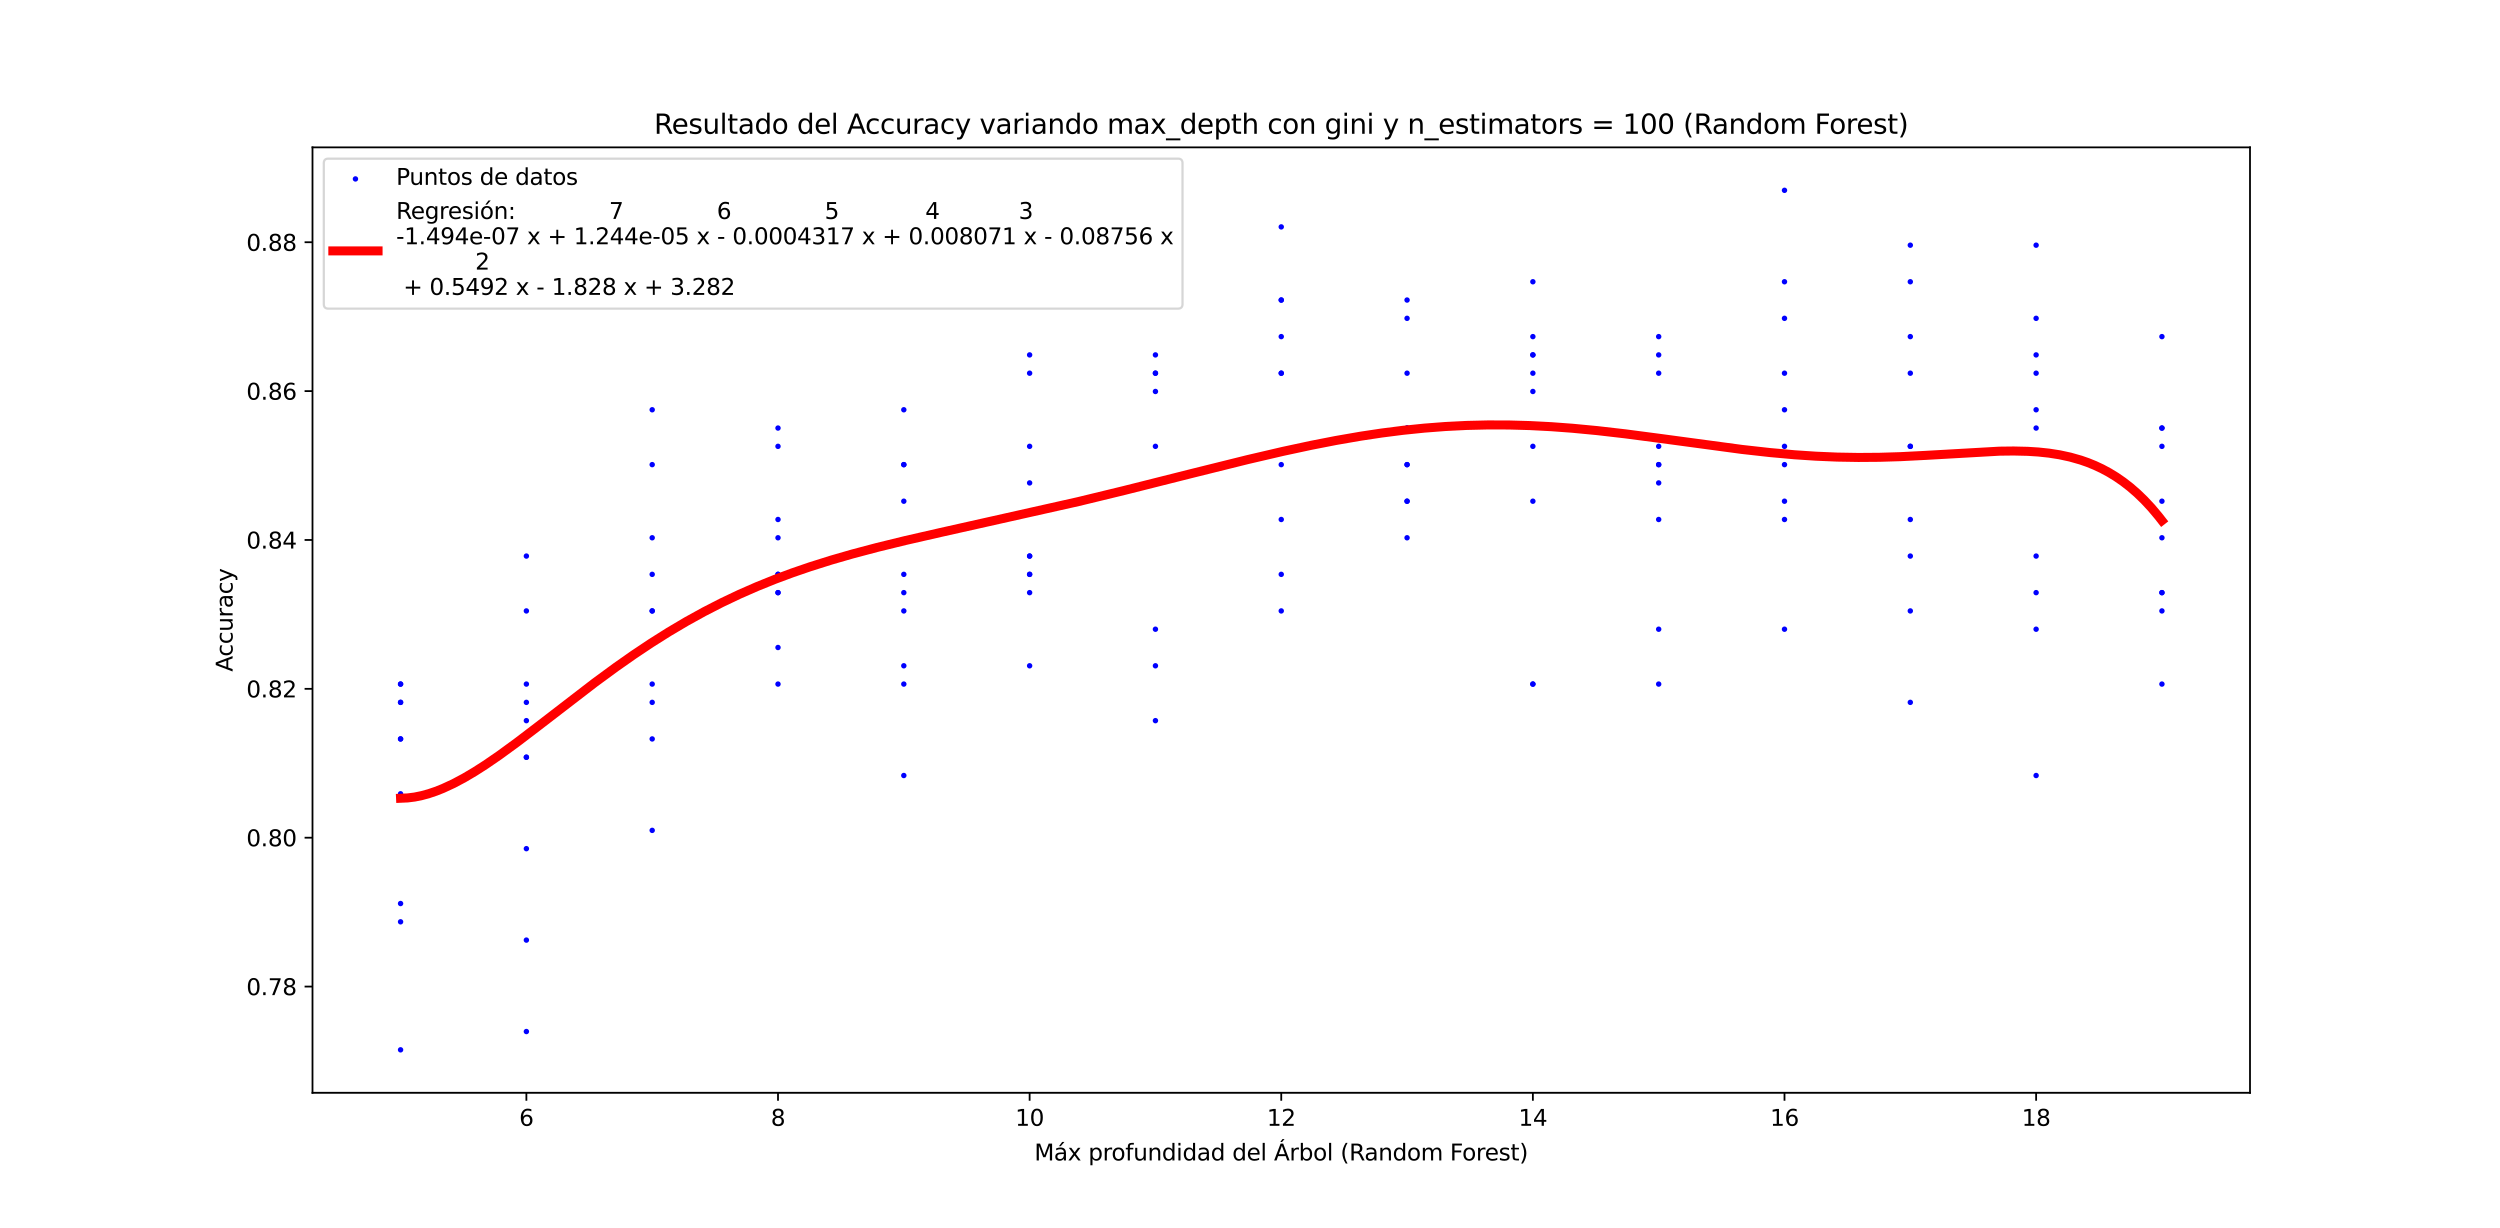 <?xml version="1.0" encoding="utf-8" standalone="no"?>
<!DOCTYPE svg PUBLIC "-//W3C//DTD SVG 1.1//EN"
  "http://www.w3.org/Graphics/SVG/1.1/DTD/svg11.dtd">
<svg xmlns:xlink="http://www.w3.org/1999/xlink" width="1105.92pt" height="543.168pt" viewBox="0 0 1105.92 543.168" xmlns="http://www.w3.org/2000/svg" version="1.1">
 <defs>
  <style type="text/css">*{stroke-linejoin: round; stroke-linecap: butt}</style>
 </defs>
 <g id="figure_1">
  <g id="patch_1">
   <path d="M 0 543.168 
L 1105.92 543.168 
L 1105.92 0 
L 0 0 
z
" style="fill: #ffffff"/>
  </g>
  <g id="axes_1">
   <g id="patch_2">
    <path d="M 138.24 483.42 
L 995.328 483.42 
L 995.328 65.18 
L 138.24 65.18 
z
" style="fill: #ffffff"/>
   </g>
   <g id="PathCollection_1">
    <defs>
     <path id="m5f51d8997b" d="M 0 0.707 
C 0.188 0.707 0.367 0.633 0.5 0.5 
C 0.633 0.367 0.707 0.188 0.707 0 
C 0.707 -0.188 0.633 -0.367 0.5 -0.5 
C 0.367 -0.633 0.188 -0.707 0 -0.707 
C -0.188 -0.707 -0.367 -0.633 -0.5 -0.5 
C -0.633 -0.367 -0.707 -0.188 -0.707 0 
C -0.707 0.188 -0.633 0.367 -0.5 0.5 
C -0.367 0.633 -0.188 0.707 0 0.707 
z
" style="stroke: #0000ff"/>
    </defs>
    <g clip-path="url(#p431fef8dd6)">
     <use xlink:href="#m5f51d8997b" x="177.199" y="302.614" style="fill: #0000ff; stroke: #0000ff"/>
     <use xlink:href="#m5f51d8997b" x="177.199" y="351.152" style="fill: #0000ff; stroke: #0000ff"/>
     <use xlink:href="#m5f51d8997b" x="177.199" y="326.883" style="fill: #0000ff; stroke: #0000ff"/>
     <use xlink:href="#m5f51d8997b" x="177.199" y="407.78" style="fill: #0000ff; stroke: #0000ff"/>
     <use xlink:href="#m5f51d8997b" x="177.199" y="326.883" style="fill: #0000ff; stroke: #0000ff"/>
     <use xlink:href="#m5f51d8997b" x="177.199" y="464.409" style="fill: #0000ff; stroke: #0000ff"/>
     <use xlink:href="#m5f51d8997b" x="177.199" y="310.704" style="fill: #0000ff; stroke: #0000ff"/>
     <use xlink:href="#m5f51d8997b" x="177.199" y="310.704" style="fill: #0000ff; stroke: #0000ff"/>
     <use xlink:href="#m5f51d8997b" x="177.199" y="302.614" style="fill: #0000ff; stroke: #0000ff"/>
     <use xlink:href="#m5f51d8997b" x="177.199" y="399.691" style="fill: #0000ff; stroke: #0000ff"/>
     <use xlink:href="#m5f51d8997b" x="232.854" y="270.255" style="fill: #0000ff; stroke: #0000ff"/>
     <use xlink:href="#m5f51d8997b" x="232.854" y="310.704" style="fill: #0000ff; stroke: #0000ff"/>
     <use xlink:href="#m5f51d8997b" x="232.854" y="334.973" style="fill: #0000ff; stroke: #0000ff"/>
     <use xlink:href="#m5f51d8997b" x="232.854" y="415.87" style="fill: #0000ff; stroke: #0000ff"/>
     <use xlink:href="#m5f51d8997b" x="232.854" y="302.614" style="fill: #0000ff; stroke: #0000ff"/>
     <use xlink:href="#m5f51d8997b" x="232.854" y="318.793" style="fill: #0000ff; stroke: #0000ff"/>
     <use xlink:href="#m5f51d8997b" x="232.854" y="334.973" style="fill: #0000ff; stroke: #0000ff"/>
     <use xlink:href="#m5f51d8997b" x="232.854" y="245.986" style="fill: #0000ff; stroke: #0000ff"/>
     <use xlink:href="#m5f51d8997b" x="232.854" y="375.422" style="fill: #0000ff; stroke: #0000ff"/>
     <use xlink:href="#m5f51d8997b" x="232.854" y="456.319" style="fill: #0000ff; stroke: #0000ff"/>
     <use xlink:href="#m5f51d8997b" x="288.509" y="181.268" style="fill: #0000ff; stroke: #0000ff"/>
     <use xlink:href="#m5f51d8997b" x="288.509" y="270.255" style="fill: #0000ff; stroke: #0000ff"/>
     <use xlink:href="#m5f51d8997b" x="288.509" y="270.255" style="fill: #0000ff; stroke: #0000ff"/>
     <use xlink:href="#m5f51d8997b" x="288.509" y="237.896" style="fill: #0000ff; stroke: #0000ff"/>
     <use xlink:href="#m5f51d8997b" x="288.509" y="302.614" style="fill: #0000ff; stroke: #0000ff"/>
     <use xlink:href="#m5f51d8997b" x="288.509" y="310.704" style="fill: #0000ff; stroke: #0000ff"/>
     <use xlink:href="#m5f51d8997b" x="288.509" y="254.076" style="fill: #0000ff; stroke: #0000ff"/>
     <use xlink:href="#m5f51d8997b" x="288.509" y="205.537" style="fill: #0000ff; stroke: #0000ff"/>
     <use xlink:href="#m5f51d8997b" x="288.509" y="326.883" style="fill: #0000ff; stroke: #0000ff"/>
     <use xlink:href="#m5f51d8997b" x="288.509" y="367.332" style="fill: #0000ff; stroke: #0000ff"/>
     <use xlink:href="#m5f51d8997b" x="344.164" y="237.896" style="fill: #0000ff; stroke: #0000ff"/>
     <use xlink:href="#m5f51d8997b" x="344.164" y="286.434" style="fill: #0000ff; stroke: #0000ff"/>
     <use xlink:href="#m5f51d8997b" x="344.164" y="229.806" style="fill: #0000ff; stroke: #0000ff"/>
     <use xlink:href="#m5f51d8997b" x="344.164" y="262.165" style="fill: #0000ff; stroke: #0000ff"/>
     <use xlink:href="#m5f51d8997b" x="344.164" y="254.076" style="fill: #0000ff; stroke: #0000ff"/>
     <use xlink:href="#m5f51d8997b" x="344.164" y="254.076" style="fill: #0000ff; stroke: #0000ff"/>
     <use xlink:href="#m5f51d8997b" x="344.164" y="189.358" style="fill: #0000ff; stroke: #0000ff"/>
     <use xlink:href="#m5f51d8997b" x="344.164" y="197.447" style="fill: #0000ff; stroke: #0000ff"/>
     <use xlink:href="#m5f51d8997b" x="344.164" y="262.165" style="fill: #0000ff; stroke: #0000ff"/>
     <use xlink:href="#m5f51d8997b" x="344.164" y="302.614" style="fill: #0000ff; stroke: #0000ff"/>
     <use xlink:href="#m5f51d8997b" x="399.819" y="205.537" style="fill: #0000ff; stroke: #0000ff"/>
     <use xlink:href="#m5f51d8997b" x="399.819" y="254.076" style="fill: #0000ff; stroke: #0000ff"/>
     <use xlink:href="#m5f51d8997b" x="399.819" y="343.063" style="fill: #0000ff; stroke: #0000ff"/>
     <use xlink:href="#m5f51d8997b" x="399.819" y="262.165" style="fill: #0000ff; stroke: #0000ff"/>
     <use xlink:href="#m5f51d8997b" x="399.819" y="205.537" style="fill: #0000ff; stroke: #0000ff"/>
     <use xlink:href="#m5f51d8997b" x="399.819" y="181.268" style="fill: #0000ff; stroke: #0000ff"/>
     <use xlink:href="#m5f51d8997b" x="399.819" y="294.524" style="fill: #0000ff; stroke: #0000ff"/>
     <use xlink:href="#m5f51d8997b" x="399.819" y="270.255" style="fill: #0000ff; stroke: #0000ff"/>
     <use xlink:href="#m5f51d8997b" x="399.819" y="302.614" style="fill: #0000ff; stroke: #0000ff"/>
     <use xlink:href="#m5f51d8997b" x="399.819" y="221.717" style="fill: #0000ff; stroke: #0000ff"/>
     <use xlink:href="#m5f51d8997b" x="455.474" y="254.076" style="fill: #0000ff; stroke: #0000ff"/>
     <use xlink:href="#m5f51d8997b" x="455.474" y="156.999" style="fill: #0000ff; stroke: #0000ff"/>
     <use xlink:href="#m5f51d8997b" x="455.474" y="254.076" style="fill: #0000ff; stroke: #0000ff"/>
     <use xlink:href="#m5f51d8997b" x="455.474" y="262.165" style="fill: #0000ff; stroke: #0000ff"/>
     <use xlink:href="#m5f51d8997b" x="455.474" y="245.986" style="fill: #0000ff; stroke: #0000ff"/>
     <use xlink:href="#m5f51d8997b" x="455.474" y="165.088" style="fill: #0000ff; stroke: #0000ff"/>
     <use xlink:href="#m5f51d8997b" x="455.474" y="197.447" style="fill: #0000ff; stroke: #0000ff"/>
     <use xlink:href="#m5f51d8997b" x="455.474" y="245.986" style="fill: #0000ff; stroke: #0000ff"/>
     <use xlink:href="#m5f51d8997b" x="455.474" y="213.627" style="fill: #0000ff; stroke: #0000ff"/>
     <use xlink:href="#m5f51d8997b" x="455.474" y="294.524" style="fill: #0000ff; stroke: #0000ff"/>
     <use xlink:href="#m5f51d8997b" x="511.129" y="197.447" style="fill: #0000ff; stroke: #0000ff"/>
     <use xlink:href="#m5f51d8997b" x="511.129" y="165.088" style="fill: #0000ff; stroke: #0000ff"/>
     <use xlink:href="#m5f51d8997b" x="511.129" y="318.793" style="fill: #0000ff; stroke: #0000ff"/>
     <use xlink:href="#m5f51d8997b" x="511.129" y="213.627" style="fill: #0000ff; stroke: #0000ff"/>
     <use xlink:href="#m5f51d8997b" x="511.129" y="173.178" style="fill: #0000ff; stroke: #0000ff"/>
     <use xlink:href="#m5f51d8997b" x="511.129" y="294.524" style="fill: #0000ff; stroke: #0000ff"/>
     <use xlink:href="#m5f51d8997b" x="511.129" y="278.345" style="fill: #0000ff; stroke: #0000ff"/>
     <use xlink:href="#m5f51d8997b" x="511.129" y="213.627" style="fill: #0000ff; stroke: #0000ff"/>
     <use xlink:href="#m5f51d8997b" x="511.129" y="165.088" style="fill: #0000ff; stroke: #0000ff"/>
     <use xlink:href="#m5f51d8997b" x="511.129" y="156.999" style="fill: #0000ff; stroke: #0000ff"/>
     <use xlink:href="#m5f51d8997b" x="566.784" y="165.088" style="fill: #0000ff; stroke: #0000ff"/>
     <use xlink:href="#m5f51d8997b" x="566.784" y="132.729" style="fill: #0000ff; stroke: #0000ff"/>
     <use xlink:href="#m5f51d8997b" x="566.784" y="132.729" style="fill: #0000ff; stroke: #0000ff"/>
     <use xlink:href="#m5f51d8997b" x="566.784" y="229.806" style="fill: #0000ff; stroke: #0000ff"/>
     <use xlink:href="#m5f51d8997b" x="566.784" y="254.076" style="fill: #0000ff; stroke: #0000ff"/>
     <use xlink:href="#m5f51d8997b" x="566.784" y="270.255" style="fill: #0000ff; stroke: #0000ff"/>
     <use xlink:href="#m5f51d8997b" x="566.784" y="100.371" style="fill: #0000ff; stroke: #0000ff"/>
     <use xlink:href="#m5f51d8997b" x="566.784" y="205.537" style="fill: #0000ff; stroke: #0000ff"/>
     <use xlink:href="#m5f51d8997b" x="566.784" y="148.909" style="fill: #0000ff; stroke: #0000ff"/>
     <use xlink:href="#m5f51d8997b" x="566.784" y="165.088" style="fill: #0000ff; stroke: #0000ff"/>
     <use xlink:href="#m5f51d8997b" x="622.439" y="189.358" style="fill: #0000ff; stroke: #0000ff"/>
     <use xlink:href="#m5f51d8997b" x="622.439" y="221.717" style="fill: #0000ff; stroke: #0000ff"/>
     <use xlink:href="#m5f51d8997b" x="622.439" y="132.729" style="fill: #0000ff; stroke: #0000ff"/>
     <use xlink:href="#m5f51d8997b" x="622.439" y="205.537" style="fill: #0000ff; stroke: #0000ff"/>
     <use xlink:href="#m5f51d8997b" x="622.439" y="237.896" style="fill: #0000ff; stroke: #0000ff"/>
     <use xlink:href="#m5f51d8997b" x="622.439" y="189.358" style="fill: #0000ff; stroke: #0000ff"/>
     <use xlink:href="#m5f51d8997b" x="622.439" y="140.819" style="fill: #0000ff; stroke: #0000ff"/>
     <use xlink:href="#m5f51d8997b" x="622.439" y="165.088" style="fill: #0000ff; stroke: #0000ff"/>
     <use xlink:href="#m5f51d8997b" x="622.439" y="205.537" style="fill: #0000ff; stroke: #0000ff"/>
     <use xlink:href="#m5f51d8997b" x="622.439" y="221.717" style="fill: #0000ff; stroke: #0000ff"/>
     <use xlink:href="#m5f51d8997b" x="678.094" y="124.64" style="fill: #0000ff; stroke: #0000ff"/>
     <use xlink:href="#m5f51d8997b" x="678.094" y="148.909" style="fill: #0000ff; stroke: #0000ff"/>
     <use xlink:href="#m5f51d8997b" x="678.094" y="221.717" style="fill: #0000ff; stroke: #0000ff"/>
     <use xlink:href="#m5f51d8997b" x="678.094" y="165.088" style="fill: #0000ff; stroke: #0000ff"/>
     <use xlink:href="#m5f51d8997b" x="678.094" y="156.999" style="fill: #0000ff; stroke: #0000ff"/>
     <use xlink:href="#m5f51d8997b" x="678.094" y="302.614" style="fill: #0000ff; stroke: #0000ff"/>
     <use xlink:href="#m5f51d8997b" x="678.094" y="173.178" style="fill: #0000ff; stroke: #0000ff"/>
     <use xlink:href="#m5f51d8997b" x="678.094" y="156.999" style="fill: #0000ff; stroke: #0000ff"/>
     <use xlink:href="#m5f51d8997b" x="678.094" y="302.614" style="fill: #0000ff; stroke: #0000ff"/>
     <use xlink:href="#m5f51d8997b" x="678.094" y="197.447" style="fill: #0000ff; stroke: #0000ff"/>
     <use xlink:href="#m5f51d8997b" x="733.749" y="229.806" style="fill: #0000ff; stroke: #0000ff"/>
     <use xlink:href="#m5f51d8997b" x="733.749" y="278.345" style="fill: #0000ff; stroke: #0000ff"/>
     <use xlink:href="#m5f51d8997b" x="733.749" y="213.627" style="fill: #0000ff; stroke: #0000ff"/>
     <use xlink:href="#m5f51d8997b" x="733.749" y="205.537" style="fill: #0000ff; stroke: #0000ff"/>
     <use xlink:href="#m5f51d8997b" x="733.749" y="156.999" style="fill: #0000ff; stroke: #0000ff"/>
     <use xlink:href="#m5f51d8997b" x="733.749" y="165.088" style="fill: #0000ff; stroke: #0000ff"/>
     <use xlink:href="#m5f51d8997b" x="733.749" y="205.537" style="fill: #0000ff; stroke: #0000ff"/>
     <use xlink:href="#m5f51d8997b" x="733.749" y="197.447" style="fill: #0000ff; stroke: #0000ff"/>
     <use xlink:href="#m5f51d8997b" x="733.749" y="302.614" style="fill: #0000ff; stroke: #0000ff"/>
     <use xlink:href="#m5f51d8997b" x="733.749" y="148.909" style="fill: #0000ff; stroke: #0000ff"/>
     <use xlink:href="#m5f51d8997b" x="789.404" y="221.717" style="fill: #0000ff; stroke: #0000ff"/>
     <use xlink:href="#m5f51d8997b" x="789.404" y="278.345" style="fill: #0000ff; stroke: #0000ff"/>
     <use xlink:href="#m5f51d8997b" x="789.404" y="84.191" style="fill: #0000ff; stroke: #0000ff"/>
     <use xlink:href="#m5f51d8997b" x="789.404" y="140.819" style="fill: #0000ff; stroke: #0000ff"/>
     <use xlink:href="#m5f51d8997b" x="789.404" y="197.447" style="fill: #0000ff; stroke: #0000ff"/>
     <use xlink:href="#m5f51d8997b" x="789.404" y="165.088" style="fill: #0000ff; stroke: #0000ff"/>
     <use xlink:href="#m5f51d8997b" x="789.404" y="124.64" style="fill: #0000ff; stroke: #0000ff"/>
     <use xlink:href="#m5f51d8997b" x="789.404" y="181.268" style="fill: #0000ff; stroke: #0000ff"/>
     <use xlink:href="#m5f51d8997b" x="789.404" y="229.806" style="fill: #0000ff; stroke: #0000ff"/>
     <use xlink:href="#m5f51d8997b" x="789.404" y="205.537" style="fill: #0000ff; stroke: #0000ff"/>
     <use xlink:href="#m5f51d8997b" x="845.059" y="165.088" style="fill: #0000ff; stroke: #0000ff"/>
     <use xlink:href="#m5f51d8997b" x="845.059" y="124.64" style="fill: #0000ff; stroke: #0000ff"/>
     <use xlink:href="#m5f51d8997b" x="845.059" y="108.46" style="fill: #0000ff; stroke: #0000ff"/>
     <use xlink:href="#m5f51d8997b" x="845.059" y="197.447" style="fill: #0000ff; stroke: #0000ff"/>
     <use xlink:href="#m5f51d8997b" x="845.059" y="310.704" style="fill: #0000ff; stroke: #0000ff"/>
     <use xlink:href="#m5f51d8997b" x="845.059" y="197.447" style="fill: #0000ff; stroke: #0000ff"/>
     <use xlink:href="#m5f51d8997b" x="845.059" y="229.806" style="fill: #0000ff; stroke: #0000ff"/>
     <use xlink:href="#m5f51d8997b" x="845.059" y="245.986" style="fill: #0000ff; stroke: #0000ff"/>
     <use xlink:href="#m5f51d8997b" x="845.059" y="148.909" style="fill: #0000ff; stroke: #0000ff"/>
     <use xlink:href="#m5f51d8997b" x="845.059" y="270.255" style="fill: #0000ff; stroke: #0000ff"/>
     <use xlink:href="#m5f51d8997b" x="900.714" y="343.063" style="fill: #0000ff; stroke: #0000ff"/>
     <use xlink:href="#m5f51d8997b" x="900.714" y="245.986" style="fill: #0000ff; stroke: #0000ff"/>
     <use xlink:href="#m5f51d8997b" x="900.714" y="262.165" style="fill: #0000ff; stroke: #0000ff"/>
     <use xlink:href="#m5f51d8997b" x="900.714" y="108.46" style="fill: #0000ff; stroke: #0000ff"/>
     <use xlink:href="#m5f51d8997b" x="900.714" y="278.345" style="fill: #0000ff; stroke: #0000ff"/>
     <use xlink:href="#m5f51d8997b" x="900.714" y="140.819" style="fill: #0000ff; stroke: #0000ff"/>
     <use xlink:href="#m5f51d8997b" x="900.714" y="156.999" style="fill: #0000ff; stroke: #0000ff"/>
     <use xlink:href="#m5f51d8997b" x="900.714" y="165.088" style="fill: #0000ff; stroke: #0000ff"/>
     <use xlink:href="#m5f51d8997b" x="900.714" y="189.358" style="fill: #0000ff; stroke: #0000ff"/>
     <use xlink:href="#m5f51d8997b" x="900.714" y="181.268" style="fill: #0000ff; stroke: #0000ff"/>
     <use xlink:href="#m5f51d8997b" x="956.369" y="262.165" style="fill: #0000ff; stroke: #0000ff"/>
     <use xlink:href="#m5f51d8997b" x="956.369" y="302.614" style="fill: #0000ff; stroke: #0000ff"/>
     <use xlink:href="#m5f51d8997b" x="956.369" y="262.165" style="fill: #0000ff; stroke: #0000ff"/>
     <use xlink:href="#m5f51d8997b" x="956.369" y="197.447" style="fill: #0000ff; stroke: #0000ff"/>
     <use xlink:href="#m5f51d8997b" x="956.369" y="189.358" style="fill: #0000ff; stroke: #0000ff"/>
     <use xlink:href="#m5f51d8997b" x="956.369" y="148.909" style="fill: #0000ff; stroke: #0000ff"/>
     <use xlink:href="#m5f51d8997b" x="956.369" y="189.358" style="fill: #0000ff; stroke: #0000ff"/>
     <use xlink:href="#m5f51d8997b" x="956.369" y="270.255" style="fill: #0000ff; stroke: #0000ff"/>
     <use xlink:href="#m5f51d8997b" x="956.369" y="237.896" style="fill: #0000ff; stroke: #0000ff"/>
     <use xlink:href="#m5f51d8997b" x="956.369" y="221.717" style="fill: #0000ff; stroke: #0000ff"/>
    </g>
   </g>
   <g id="matplotlib.axis_1">
    <g id="xtick_1">
     <g id="line2d_1">
      <defs>
       <path id="ma24ba0ac2c" d="M 0 0 
L 0 3.5 
" style="stroke: #000000; stroke-width: 0.8"/>
      </defs>
      <g>
       <use xlink:href="#ma24ba0ac2c" x="232.854" y="483.42" style="stroke: #000000; stroke-width: 0.8"/>
      </g>
     </g>
     <g id="text_1">
      <!-- 6 -->
      <g transform="translate(229.672 498.018) scale(0.1 -0.1)">
       <defs>
        <path id="DejaVuSans-36" d="M 2113 2584 
Q 1688 2584 1439 2293 
Q 1191 2003 1191 1497 
Q 1191 994 1439 701 
Q 1688 409 2113 409 
Q 2538 409 2786 701 
Q 3034 994 3034 1497 
Q 3034 2003 2786 2293 
Q 2538 2584 2113 2584 
z
M 3366 4563 
L 3366 3988 
Q 3128 4100 2886 4159 
Q 2644 4219 2406 4219 
Q 1781 4219 1451 3797 
Q 1122 3375 1075 2522 
Q 1259 2794 1537 2939 
Q 1816 3084 2150 3084 
Q 2853 3084 3261 2657 
Q 3669 2231 3669 1497 
Q 3669 778 3244 343 
Q 2819 -91 2113 -91 
Q 1303 -91 875 529 
Q 447 1150 447 2328 
Q 447 3434 972 4092 
Q 1497 4750 2381 4750 
Q 2619 4750 2861 4703 
Q 3103 4656 3366 4563 
z
" transform="scale(0.016)"/>
       </defs>
       <use xlink:href="#DejaVuSans-36"/>
      </g>
     </g>
    </g>
    <g id="xtick_2">
     <g id="line2d_2">
      <g>
       <use xlink:href="#ma24ba0ac2c" x="344.164" y="483.42" style="stroke: #000000; stroke-width: 0.8"/>
      </g>
     </g>
     <g id="text_2">
      <!-- 8 -->
      <g transform="translate(340.982 498.018) scale(0.1 -0.1)">
       <defs>
        <path id="DejaVuSans-38" d="M 2034 2216 
Q 1584 2216 1326 1975 
Q 1069 1734 1069 1313 
Q 1069 891 1326 650 
Q 1584 409 2034 409 
Q 2484 409 2743 651 
Q 3003 894 3003 1313 
Q 3003 1734 2745 1975 
Q 2488 2216 2034 2216 
z
M 1403 2484 
Q 997 2584 770 2862 
Q 544 3141 544 3541 
Q 544 4100 942 4425 
Q 1341 4750 2034 4750 
Q 2731 4750 3128 4425 
Q 3525 4100 3525 3541 
Q 3525 3141 3298 2862 
Q 3072 2584 2669 2484 
Q 3125 2378 3379 2068 
Q 3634 1759 3634 1313 
Q 3634 634 3220 271 
Q 2806 -91 2034 -91 
Q 1263 -91 848 271 
Q 434 634 434 1313 
Q 434 1759 690 2068 
Q 947 2378 1403 2484 
z
M 1172 3481 
Q 1172 3119 1398 2916 
Q 1625 2713 2034 2713 
Q 2441 2713 2670 2916 
Q 2900 3119 2900 3481 
Q 2900 3844 2670 4047 
Q 2441 4250 2034 4250 
Q 1625 4250 1398 4047 
Q 1172 3844 1172 3481 
z
" transform="scale(0.016)"/>
       </defs>
       <use xlink:href="#DejaVuSans-38"/>
      </g>
     </g>
    </g>
    <g id="xtick_3">
     <g id="line2d_3">
      <g>
       <use xlink:href="#ma24ba0ac2c" x="455.474" y="483.42" style="stroke: #000000; stroke-width: 0.8"/>
      </g>
     </g>
     <g id="text_3">
      <!-- 10 -->
      <g transform="translate(449.111 498.018) scale(0.1 -0.1)">
       <defs>
        <path id="DejaVuSans-31" d="M 794 531 
L 1825 531 
L 1825 4091 
L 703 3866 
L 703 4441 
L 1819 4666 
L 2450 4666 
L 2450 531 
L 3481 531 
L 3481 0 
L 794 0 
L 794 531 
z
" transform="scale(0.016)"/>
        <path id="DejaVuSans-30" d="M 2034 4250 
Q 1547 4250 1301 3770 
Q 1056 3291 1056 2328 
Q 1056 1369 1301 889 
Q 1547 409 2034 409 
Q 2525 409 2770 889 
Q 3016 1369 3016 2328 
Q 3016 3291 2770 3770 
Q 2525 4250 2034 4250 
z
M 2034 4750 
Q 2819 4750 3233 4129 
Q 3647 3509 3647 2328 
Q 3647 1150 3233 529 
Q 2819 -91 2034 -91 
Q 1250 -91 836 529 
Q 422 1150 422 2328 
Q 422 3509 836 4129 
Q 1250 4750 2034 4750 
z
" transform="scale(0.016)"/>
       </defs>
       <use xlink:href="#DejaVuSans-31"/>
       <use xlink:href="#DejaVuSans-30" transform="translate(63.623 0)"/>
      </g>
     </g>
    </g>
    <g id="xtick_4">
     <g id="line2d_4">
      <g>
       <use xlink:href="#ma24ba0ac2c" x="566.784" y="483.42" style="stroke: #000000; stroke-width: 0.8"/>
      </g>
     </g>
     <g id="text_4">
      <!-- 12 -->
      <g transform="translate(560.422 498.018) scale(0.1 -0.1)">
       <defs>
        <path id="DejaVuSans-32" d="M 1228 531 
L 3431 531 
L 3431 0 
L 469 0 
L 469 531 
Q 828 903 1448 1529 
Q 2069 2156 2228 2338 
Q 2531 2678 2651 2914 
Q 2772 3150 2772 3378 
Q 2772 3750 2511 3984 
Q 2250 4219 1831 4219 
Q 1534 4219 1204 4116 
Q 875 4013 500 3803 
L 500 4441 
Q 881 4594 1212 4672 
Q 1544 4750 1819 4750 
Q 2544 4750 2975 4387 
Q 3406 4025 3406 3419 
Q 3406 3131 3298 2873 
Q 3191 2616 2906 2266 
Q 2828 2175 2409 1742 
Q 1991 1309 1228 531 
z
" transform="scale(0.016)"/>
       </defs>
       <use xlink:href="#DejaVuSans-31"/>
       <use xlink:href="#DejaVuSans-32" transform="translate(63.623 0)"/>
      </g>
     </g>
    </g>
    <g id="xtick_5">
     <g id="line2d_5">
      <g>
       <use xlink:href="#ma24ba0ac2c" x="678.094" y="483.42" style="stroke: #000000; stroke-width: 0.8"/>
      </g>
     </g>
     <g id="text_5">
      <!-- 14 -->
      <g transform="translate(671.732 498.018) scale(0.1 -0.1)">
       <defs>
        <path id="DejaVuSans-34" d="M 2419 4116 
L 825 1625 
L 2419 1625 
L 2419 4116 
z
M 2253 4666 
L 3047 4666 
L 3047 1625 
L 3713 1625 
L 3713 1100 
L 3047 1100 
L 3047 0 
L 2419 0 
L 2419 1100 
L 313 1100 
L 313 1709 
L 2253 4666 
z
" transform="scale(0.016)"/>
       </defs>
       <use xlink:href="#DejaVuSans-31"/>
       <use xlink:href="#DejaVuSans-34" transform="translate(63.623 0)"/>
      </g>
     </g>
    </g>
    <g id="xtick_6">
     <g id="line2d_6">
      <g>
       <use xlink:href="#ma24ba0ac2c" x="789.404" y="483.42" style="stroke: #000000; stroke-width: 0.8"/>
      </g>
     </g>
     <g id="text_6">
      <!-- 16 -->
      <g transform="translate(783.042 498.018) scale(0.1 -0.1)">
       <use xlink:href="#DejaVuSans-31"/>
       <use xlink:href="#DejaVuSans-36" transform="translate(63.623 0)"/>
      </g>
     </g>
    </g>
    <g id="xtick_7">
     <g id="line2d_7">
      <g>
       <use xlink:href="#ma24ba0ac2c" x="900.714" y="483.42" style="stroke: #000000; stroke-width: 0.8"/>
      </g>
     </g>
     <g id="text_7">
      <!-- 18 -->
      <g transform="translate(894.352 498.018) scale(0.1 -0.1)">
       <use xlink:href="#DejaVuSans-31"/>
       <use xlink:href="#DejaVuSans-38" transform="translate(63.623 0)"/>
      </g>
     </g>
    </g>
    <g id="text_8">
     <!-- Máx profundidad del Árbol (Random Forest) -->
     <g transform="translate(457.575 513.349) scale(0.1 -0.1)">
      <defs>
       <path id="DejaVuSans-4d" d="M 628 4666 
L 1569 4666 
L 2759 1491 
L 3956 4666 
L 4897 4666 
L 4897 0 
L 4281 0 
L 4281 4097 
L 3078 897 
L 2444 897 
L 1241 4097 
L 1241 0 
L 628 0 
L 628 4666 
z
" transform="scale(0.016)"/>
       <path id="DejaVuSans-e1" d="M 2194 1759 
Q 1497 1759 1228 1600 
Q 959 1441 959 1056 
Q 959 750 1161 570 
Q 1363 391 1709 391 
Q 2188 391 2477 730 
Q 2766 1069 2766 1631 
L 2766 1759 
L 2194 1759 
z
M 3341 1997 
L 3341 0 
L 2766 0 
L 2766 531 
Q 2569 213 2275 61 
Q 1981 -91 1556 -91 
Q 1019 -91 701 211 
Q 384 513 384 1019 
Q 384 1609 779 1909 
Q 1175 2209 1959 2209 
L 2766 2209 
L 2766 2266 
Q 2766 2663 2505 2880 
Q 2244 3097 1772 3097 
Q 1472 3097 1187 3025 
Q 903 2953 641 2809 
L 641 3341 
Q 956 3463 1253 3523 
Q 1550 3584 1831 3584 
Q 2591 3584 2966 3190 
Q 3341 2797 3341 1997 
z
M 2290 5119 
L 2912 5119 
L 1894 3944 
L 1415 3944 
L 2290 5119 
z
" transform="scale(0.016)"/>
       <path id="DejaVuSans-78" d="M 3513 3500 
L 2247 1797 
L 3578 0 
L 2900 0 
L 1881 1375 
L 863 0 
L 184 0 
L 1544 1831 
L 300 3500 
L 978 3500 
L 1906 2253 
L 2834 3500 
L 3513 3500 
z
" transform="scale(0.016)"/>
       <path id="DejaVuSans-20" transform="scale(0.016)"/>
       <path id="DejaVuSans-70" d="M 1159 525 
L 1159 -1331 
L 581 -1331 
L 581 3500 
L 1159 3500 
L 1159 2969 
Q 1341 3281 1617 3432 
Q 1894 3584 2278 3584 
Q 2916 3584 3314 3078 
Q 3713 2572 3713 1747 
Q 3713 922 3314 415 
Q 2916 -91 2278 -91 
Q 1894 -91 1617 61 
Q 1341 213 1159 525 
z
M 3116 1747 
Q 3116 2381 2855 2742 
Q 2594 3103 2138 3103 
Q 1681 3103 1420 2742 
Q 1159 2381 1159 1747 
Q 1159 1113 1420 752 
Q 1681 391 2138 391 
Q 2594 391 2855 752 
Q 3116 1113 3116 1747 
z
" transform="scale(0.016)"/>
       <path id="DejaVuSans-72" d="M 2631 2963 
Q 2534 3019 2420 3045 
Q 2306 3072 2169 3072 
Q 1681 3072 1420 2755 
Q 1159 2438 1159 1844 
L 1159 0 
L 581 0 
L 581 3500 
L 1159 3500 
L 1159 2956 
Q 1341 3275 1631 3429 
Q 1922 3584 2338 3584 
Q 2397 3584 2469 3576 
Q 2541 3569 2628 3553 
L 2631 2963 
z
" transform="scale(0.016)"/>
       <path id="DejaVuSans-6f" d="M 1959 3097 
Q 1497 3097 1228 2736 
Q 959 2375 959 1747 
Q 959 1119 1226 758 
Q 1494 397 1959 397 
Q 2419 397 2687 759 
Q 2956 1122 2956 1747 
Q 2956 2369 2687 2733 
Q 2419 3097 1959 3097 
z
M 1959 3584 
Q 2709 3584 3137 3096 
Q 3566 2609 3566 1747 
Q 3566 888 3137 398 
Q 2709 -91 1959 -91 
Q 1206 -91 779 398 
Q 353 888 353 1747 
Q 353 2609 779 3096 
Q 1206 3584 1959 3584 
z
" transform="scale(0.016)"/>
       <path id="DejaVuSans-66" d="M 2375 4863 
L 2375 4384 
L 1825 4384 
Q 1516 4384 1395 4259 
Q 1275 4134 1275 3809 
L 1275 3500 
L 2222 3500 
L 2222 3053 
L 1275 3053 
L 1275 0 
L 697 0 
L 697 3053 
L 147 3053 
L 147 3500 
L 697 3500 
L 697 3744 
Q 697 4328 969 4595 
Q 1241 4863 1831 4863 
L 2375 4863 
z
" transform="scale(0.016)"/>
       <path id="DejaVuSans-75" d="M 544 1381 
L 544 3500 
L 1119 3500 
L 1119 1403 
Q 1119 906 1312 657 
Q 1506 409 1894 409 
Q 2359 409 2629 706 
Q 2900 1003 2900 1516 
L 2900 3500 
L 3475 3500 
L 3475 0 
L 2900 0 
L 2900 538 
Q 2691 219 2414 64 
Q 2138 -91 1772 -91 
Q 1169 -91 856 284 
Q 544 659 544 1381 
z
M 1991 3584 
L 1991 3584 
z
" transform="scale(0.016)"/>
       <path id="DejaVuSans-6e" d="M 3513 2113 
L 3513 0 
L 2938 0 
L 2938 2094 
Q 2938 2591 2744 2837 
Q 2550 3084 2163 3084 
Q 1697 3084 1428 2787 
Q 1159 2491 1159 1978 
L 1159 0 
L 581 0 
L 581 3500 
L 1159 3500 
L 1159 2956 
Q 1366 3272 1645 3428 
Q 1925 3584 2291 3584 
Q 2894 3584 3203 3211 
Q 3513 2838 3513 2113 
z
" transform="scale(0.016)"/>
       <path id="DejaVuSans-64" d="M 2906 2969 
L 2906 4863 
L 3481 4863 
L 3481 0 
L 2906 0 
L 2906 525 
Q 2725 213 2448 61 
Q 2172 -91 1784 -91 
Q 1150 -91 751 415 
Q 353 922 353 1747 
Q 353 2572 751 3078 
Q 1150 3584 1784 3584 
Q 2172 3584 2448 3432 
Q 2725 3281 2906 2969 
z
M 947 1747 
Q 947 1113 1208 752 
Q 1469 391 1925 391 
Q 2381 391 2643 752 
Q 2906 1113 2906 1747 
Q 2906 2381 2643 2742 
Q 2381 3103 1925 3103 
Q 1469 3103 1208 2742 
Q 947 2381 947 1747 
z
" transform="scale(0.016)"/>
       <path id="DejaVuSans-69" d="M 603 3500 
L 1178 3500 
L 1178 0 
L 603 0 
L 603 3500 
z
M 603 4863 
L 1178 4863 
L 1178 4134 
L 603 4134 
L 603 4863 
z
" transform="scale(0.016)"/>
       <path id="DejaVuSans-61" d="M 2194 1759 
Q 1497 1759 1228 1600 
Q 959 1441 959 1056 
Q 959 750 1161 570 
Q 1363 391 1709 391 
Q 2188 391 2477 730 
Q 2766 1069 2766 1631 
L 2766 1759 
L 2194 1759 
z
M 3341 1997 
L 3341 0 
L 2766 0 
L 2766 531 
Q 2569 213 2275 61 
Q 1981 -91 1556 -91 
Q 1019 -91 701 211 
Q 384 513 384 1019 
Q 384 1609 779 1909 
Q 1175 2209 1959 2209 
L 2766 2209 
L 2766 2266 
Q 2766 2663 2505 2880 
Q 2244 3097 1772 3097 
Q 1472 3097 1187 3025 
Q 903 2953 641 2809 
L 641 3341 
Q 956 3463 1253 3523 
Q 1550 3584 1831 3584 
Q 2591 3584 2966 3190 
Q 3341 2797 3341 1997 
z
" transform="scale(0.016)"/>
       <path id="DejaVuSans-65" d="M 3597 1894 
L 3597 1613 
L 953 1613 
Q 991 1019 1311 708 
Q 1631 397 2203 397 
Q 2534 397 2845 478 
Q 3156 559 3463 722 
L 3463 178 
Q 3153 47 2828 -22 
Q 2503 -91 2169 -91 
Q 1331 -91 842 396 
Q 353 884 353 1716 
Q 353 2575 817 3079 
Q 1281 3584 2069 3584 
Q 2775 3584 3186 3129 
Q 3597 2675 3597 1894 
z
M 3022 2063 
Q 3016 2534 2758 2815 
Q 2500 3097 2075 3097 
Q 1594 3097 1305 2825 
Q 1016 2553 972 2059 
L 3022 2063 
z
" transform="scale(0.016)"/>
       <path id="DejaVuSans-6c" d="M 603 4863 
L 1178 4863 
L 1178 0 
L 603 0 
L 603 4863 
z
" transform="scale(0.016)"/>
       <path id="DejaVuSans-c1" d="M 2188 4044 
L 1331 1722 
L 3047 1722 
L 2188 4044 
z
M 1831 4666 
L 2547 4666 
L 4325 0 
L 3669 0 
L 3244 1197 
L 1141 1197 
L 716 0 
L 50 0 
L 1831 4666 
z
M 2356 5921 
L 2934 5921 
L 2222 5096 
L 1743 5096 
L 2356 5921 
z
" transform="scale(0.016)"/>
       <path id="DejaVuSans-62" d="M 3116 1747 
Q 3116 2381 2855 2742 
Q 2594 3103 2138 3103 
Q 1681 3103 1420 2742 
Q 1159 2381 1159 1747 
Q 1159 1113 1420 752 
Q 1681 391 2138 391 
Q 2594 391 2855 752 
Q 3116 1113 3116 1747 
z
M 1159 2969 
Q 1341 3281 1617 3432 
Q 1894 3584 2278 3584 
Q 2916 3584 3314 3078 
Q 3713 2572 3713 1747 
Q 3713 922 3314 415 
Q 2916 -91 2278 -91 
Q 1894 -91 1617 61 
Q 1341 213 1159 525 
L 1159 0 
L 581 0 
L 581 4863 
L 1159 4863 
L 1159 2969 
z
" transform="scale(0.016)"/>
       <path id="DejaVuSans-28" d="M 1984 4856 
Q 1566 4138 1362 3434 
Q 1159 2731 1159 2009 
Q 1159 1288 1364 580 
Q 1569 -128 1984 -844 
L 1484 -844 
Q 1016 -109 783 600 
Q 550 1309 550 2009 
Q 550 2706 781 3412 
Q 1013 4119 1484 4856 
L 1984 4856 
z
" transform="scale(0.016)"/>
       <path id="DejaVuSans-52" d="M 2841 2188 
Q 3044 2119 3236 1894 
Q 3428 1669 3622 1275 
L 4263 0 
L 3584 0 
L 2988 1197 
Q 2756 1666 2539 1819 
Q 2322 1972 1947 1972 
L 1259 1972 
L 1259 0 
L 628 0 
L 628 4666 
L 2053 4666 
Q 2853 4666 3247 4331 
Q 3641 3997 3641 3322 
Q 3641 2881 3436 2590 
Q 3231 2300 2841 2188 
z
M 1259 4147 
L 1259 2491 
L 2053 2491 
Q 2509 2491 2742 2702 
Q 2975 2913 2975 3322 
Q 2975 3731 2742 3939 
Q 2509 4147 2053 4147 
L 1259 4147 
z
" transform="scale(0.016)"/>
       <path id="DejaVuSans-6d" d="M 3328 2828 
Q 3544 3216 3844 3400 
Q 4144 3584 4550 3584 
Q 5097 3584 5394 3201 
Q 5691 2819 5691 2113 
L 5691 0 
L 5113 0 
L 5113 2094 
Q 5113 2597 4934 2840 
Q 4756 3084 4391 3084 
Q 3944 3084 3684 2787 
Q 3425 2491 3425 1978 
L 3425 0 
L 2847 0 
L 2847 2094 
Q 2847 2600 2669 2842 
Q 2491 3084 2119 3084 
Q 1678 3084 1418 2786 
Q 1159 2488 1159 1978 
L 1159 0 
L 581 0 
L 581 3500 
L 1159 3500 
L 1159 2956 
Q 1356 3278 1631 3431 
Q 1906 3584 2284 3584 
Q 2666 3584 2933 3390 
Q 3200 3197 3328 2828 
z
" transform="scale(0.016)"/>
       <path id="DejaVuSans-46" d="M 628 4666 
L 3309 4666 
L 3309 4134 
L 1259 4134 
L 1259 2759 
L 3109 2759 
L 3109 2228 
L 1259 2228 
L 1259 0 
L 628 0 
L 628 4666 
z
" transform="scale(0.016)"/>
       <path id="DejaVuSans-73" d="M 2834 3397 
L 2834 2853 
Q 2591 2978 2328 3040 
Q 2066 3103 1784 3103 
Q 1356 3103 1142 2972 
Q 928 2841 928 2578 
Q 928 2378 1081 2264 
Q 1234 2150 1697 2047 
L 1894 2003 
Q 2506 1872 2764 1633 
Q 3022 1394 3022 966 
Q 3022 478 2636 193 
Q 2250 -91 1575 -91 
Q 1294 -91 989 -36 
Q 684 19 347 128 
L 347 722 
Q 666 556 975 473 
Q 1284 391 1588 391 
Q 1994 391 2212 530 
Q 2431 669 2431 922 
Q 2431 1156 2273 1281 
Q 2116 1406 1581 1522 
L 1381 1569 
Q 847 1681 609 1914 
Q 372 2147 372 2553 
Q 372 3047 722 3315 
Q 1072 3584 1716 3584 
Q 2034 3584 2315 3537 
Q 2597 3491 2834 3397 
z
" transform="scale(0.016)"/>
       <path id="DejaVuSans-74" d="M 1172 4494 
L 1172 3500 
L 2356 3500 
L 2356 3053 
L 1172 3053 
L 1172 1153 
Q 1172 725 1289 603 
Q 1406 481 1766 481 
L 2356 481 
L 2356 0 
L 1766 0 
Q 1100 0 847 248 
Q 594 497 594 1153 
L 594 3053 
L 172 3053 
L 172 3500 
L 594 3500 
L 594 4494 
L 1172 4494 
z
" transform="scale(0.016)"/>
       <path id="DejaVuSans-29" d="M 513 4856 
L 1013 4856 
Q 1481 4119 1714 3412 
Q 1947 2706 1947 2009 
Q 1947 1309 1714 600 
Q 1481 -109 1013 -844 
L 513 -844 
Q 928 -128 1133 580 
Q 1338 1288 1338 2009 
Q 1338 2731 1133 3434 
Q 928 4138 513 4856 
z
" transform="scale(0.016)"/>
      </defs>
      <use xlink:href="#DejaVuSans-4d"/>
      <use xlink:href="#DejaVuSans-e1" transform="translate(86.279 0)"/>
      <use xlink:href="#DejaVuSans-78" transform="translate(147.559 0)"/>
      <use xlink:href="#DejaVuSans-20" transform="translate(206.738 0)"/>
      <use xlink:href="#DejaVuSans-70" transform="translate(238.525 0)"/>
      <use xlink:href="#DejaVuSans-72" transform="translate(302.002 0)"/>
      <use xlink:href="#DejaVuSans-6f" transform="translate(340.865 0)"/>
      <use xlink:href="#DejaVuSans-66" transform="translate(402.047 0)"/>
      <use xlink:href="#DejaVuSans-75" transform="translate(437.252 0)"/>
      <use xlink:href="#DejaVuSans-6e" transform="translate(500.631 0)"/>
      <use xlink:href="#DejaVuSans-64" transform="translate(564.01 0)"/>
      <use xlink:href="#DejaVuSans-69" transform="translate(627.486 0)"/>
      <use xlink:href="#DejaVuSans-64" transform="translate(655.27 0)"/>
      <use xlink:href="#DejaVuSans-61" transform="translate(718.746 0)"/>
      <use xlink:href="#DejaVuSans-64" transform="translate(780.025 0)"/>
      <use xlink:href="#DejaVuSans-20" transform="translate(843.502 0)"/>
      <use xlink:href="#DejaVuSans-64" transform="translate(875.289 0)"/>
      <use xlink:href="#DejaVuSans-65" transform="translate(938.766 0)"/>
      <use xlink:href="#DejaVuSans-6c" transform="translate(1000.289 0)"/>
      <use xlink:href="#DejaVuSans-20" transform="translate(1028.072 0)"/>
      <use xlink:href="#DejaVuSans-c1" transform="translate(1059.859 0)"/>
      <use xlink:href="#DejaVuSans-72" transform="translate(1128.268 0)"/>
      <use xlink:href="#DejaVuSans-62" transform="translate(1169.381 0)"/>
      <use xlink:href="#DejaVuSans-6f" transform="translate(1232.857 0)"/>
      <use xlink:href="#DejaVuSans-6c" transform="translate(1294.039 0)"/>
      <use xlink:href="#DejaVuSans-20" transform="translate(1321.822 0)"/>
      <use xlink:href="#DejaVuSans-28" transform="translate(1353.609 0)"/>
      <use xlink:href="#DejaVuSans-52" transform="translate(1392.623 0)"/>
      <use xlink:href="#DejaVuSans-61" transform="translate(1459.855 0)"/>
      <use xlink:href="#DejaVuSans-6e" transform="translate(1521.135 0)"/>
      <use xlink:href="#DejaVuSans-64" transform="translate(1584.514 0)"/>
      <use xlink:href="#DejaVuSans-6f" transform="translate(1647.99 0)"/>
      <use xlink:href="#DejaVuSans-6d" transform="translate(1709.172 0)"/>
      <use xlink:href="#DejaVuSans-20" transform="translate(1806.584 0)"/>
      <use xlink:href="#DejaVuSans-46" transform="translate(1838.371 0)"/>
      <use xlink:href="#DejaVuSans-6f" transform="translate(1892.266 0)"/>
      <use xlink:href="#DejaVuSans-72" transform="translate(1953.447 0)"/>
      <use xlink:href="#DejaVuSans-65" transform="translate(1992.311 0)"/>
      <use xlink:href="#DejaVuSans-73" transform="translate(2053.834 0)"/>
      <use xlink:href="#DejaVuSans-74" transform="translate(2105.934 0)"/>
      <use xlink:href="#DejaVuSans-29" transform="translate(2145.143 0)"/>
     </g>
    </g>
   </g>
   <g id="matplotlib.axis_2">
    <g id="ytick_1">
     <g id="line2d_8">
      <defs>
       <path id="mdce6f337dc" d="M 0 0 
L -3.5 0 
" style="stroke: #000000; stroke-width: 0.8"/>
      </defs>
      <g>
       <use xlink:href="#mdce6f337dc" x="138.24" y="436.418" style="stroke: #000000; stroke-width: 0.8"/>
      </g>
     </g>
     <g id="text_9">
      <!-- 0.78 -->
      <g transform="translate(108.974 440.217) scale(0.1 -0.1)">
       <defs>
        <path id="DejaVuSans-2e" d="M 684 794 
L 1344 794 
L 1344 0 
L 684 0 
L 684 794 
z
" transform="scale(0.016)"/>
        <path id="DejaVuSans-37" d="M 525 4666 
L 3525 4666 
L 3525 4397 
L 1831 0 
L 1172 0 
L 2766 4134 
L 525 4134 
L 525 4666 
z
" transform="scale(0.016)"/>
       </defs>
       <use xlink:href="#DejaVuSans-30"/>
       <use xlink:href="#DejaVuSans-2e" transform="translate(63.623 0)"/>
       <use xlink:href="#DejaVuSans-37" transform="translate(95.41 0)"/>
       <use xlink:href="#DejaVuSans-38" transform="translate(159.033 0)"/>
      </g>
     </g>
    </g>
    <g id="ytick_2">
     <g id="line2d_9">
      <g>
       <use xlink:href="#mdce6f337dc" x="138.24" y="370.568" style="stroke: #000000; stroke-width: 0.8"/>
      </g>
     </g>
     <g id="text_10">
      <!-- 0.80 -->
      <g transform="translate(108.974 374.367) scale(0.1 -0.1)">
       <use xlink:href="#DejaVuSans-30"/>
       <use xlink:href="#DejaVuSans-2e" transform="translate(63.623 0)"/>
       <use xlink:href="#DejaVuSans-38" transform="translate(95.41 0)"/>
       <use xlink:href="#DejaVuSans-30" transform="translate(159.033 0)"/>
      </g>
     </g>
    </g>
    <g id="ytick_3">
     <g id="line2d_10">
      <g>
       <use xlink:href="#mdce6f337dc" x="138.24" y="304.717" style="stroke: #000000; stroke-width: 0.8"/>
      </g>
     </g>
     <g id="text_11">
      <!-- 0.82 -->
      <g transform="translate(108.974 308.516) scale(0.1 -0.1)">
       <use xlink:href="#DejaVuSans-30"/>
       <use xlink:href="#DejaVuSans-2e" transform="translate(63.623 0)"/>
       <use xlink:href="#DejaVuSans-38" transform="translate(95.41 0)"/>
       <use xlink:href="#DejaVuSans-32" transform="translate(159.033 0)"/>
      </g>
     </g>
    </g>
    <g id="ytick_4">
     <g id="line2d_11">
      <g>
       <use xlink:href="#mdce6f337dc" x="138.24" y="238.867" style="stroke: #000000; stroke-width: 0.8"/>
      </g>
     </g>
     <g id="text_12">
      <!-- 0.84 -->
      <g transform="translate(108.974 242.666) scale(0.1 -0.1)">
       <use xlink:href="#DejaVuSans-30"/>
       <use xlink:href="#DejaVuSans-2e" transform="translate(63.623 0)"/>
       <use xlink:href="#DejaVuSans-38" transform="translate(95.41 0)"/>
       <use xlink:href="#DejaVuSans-34" transform="translate(159.033 0)"/>
      </g>
     </g>
    </g>
    <g id="ytick_5">
     <g id="line2d_12">
      <g>
       <use xlink:href="#mdce6f337dc" x="138.24" y="173.016" style="stroke: #000000; stroke-width: 0.8"/>
      </g>
     </g>
     <g id="text_13">
      <!-- 0.86 -->
      <g transform="translate(108.974 176.816) scale(0.1 -0.1)">
       <use xlink:href="#DejaVuSans-30"/>
       <use xlink:href="#DejaVuSans-2e" transform="translate(63.623 0)"/>
       <use xlink:href="#DejaVuSans-38" transform="translate(95.41 0)"/>
       <use xlink:href="#DejaVuSans-36" transform="translate(159.033 0)"/>
      </g>
     </g>
    </g>
    <g id="ytick_6">
     <g id="line2d_13">
      <g>
       <use xlink:href="#mdce6f337dc" x="138.24" y="107.166" style="stroke: #000000; stroke-width: 0.8"/>
      </g>
     </g>
     <g id="text_14">
      <!-- 0.88 -->
      <g transform="translate(108.974 110.965) scale(0.1 -0.1)">
       <use xlink:href="#DejaVuSans-30"/>
       <use xlink:href="#DejaVuSans-2e" transform="translate(63.623 0)"/>
       <use xlink:href="#DejaVuSans-38" transform="translate(95.41 0)"/>
       <use xlink:href="#DejaVuSans-38" transform="translate(159.033 0)"/>
      </g>
     </g>
    </g>
    <g id="text_15">
     <!-- Accuracy -->
     <g transform="translate(102.895 297.128) rotate(-90) scale(0.1 -0.1)">
      <defs>
       <path id="DejaVuSans-41" d="M 2188 4044 
L 1331 1722 
L 3047 1722 
L 2188 4044 
z
M 1831 4666 
L 2547 4666 
L 4325 0 
L 3669 0 
L 3244 1197 
L 1141 1197 
L 716 0 
L 50 0 
L 1831 4666 
z
" transform="scale(0.016)"/>
       <path id="DejaVuSans-63" d="M 3122 3366 
L 3122 2828 
Q 2878 2963 2633 3030 
Q 2388 3097 2138 3097 
Q 1578 3097 1268 2742 
Q 959 2388 959 1747 
Q 959 1106 1268 751 
Q 1578 397 2138 397 
Q 2388 397 2633 464 
Q 2878 531 3122 666 
L 3122 134 
Q 2881 22 2623 -34 
Q 2366 -91 2075 -91 
Q 1284 -91 818 406 
Q 353 903 353 1747 
Q 353 2603 823 3093 
Q 1294 3584 2113 3584 
Q 2378 3584 2631 3529 
Q 2884 3475 3122 3366 
z
" transform="scale(0.016)"/>
       <path id="DejaVuSans-79" d="M 2059 -325 
Q 1816 -950 1584 -1140 
Q 1353 -1331 966 -1331 
L 506 -1331 
L 506 -850 
L 844 -850 
Q 1081 -850 1212 -737 
Q 1344 -625 1503 -206 
L 1606 56 
L 191 3500 
L 800 3500 
L 1894 763 
L 2988 3500 
L 3597 3500 
L 2059 -325 
z
" transform="scale(0.016)"/>
      </defs>
      <use xlink:href="#DejaVuSans-41"/>
      <use xlink:href="#DejaVuSans-63" transform="translate(66.658 0)"/>
      <use xlink:href="#DejaVuSans-63" transform="translate(121.639 0)"/>
      <use xlink:href="#DejaVuSans-75" transform="translate(176.619 0)"/>
      <use xlink:href="#DejaVuSans-72" transform="translate(239.998 0)"/>
      <use xlink:href="#DejaVuSans-61" transform="translate(281.111 0)"/>
      <use xlink:href="#DejaVuSans-63" transform="translate(342.391 0)"/>
      <use xlink:href="#DejaVuSans-79" transform="translate(397.371 0)"/>
     </g>
    </g>
   </g>
   <g id="line2d_14">
    <path d="M 177.199 353.116 
L 180.321 352.979 
L 183.444 352.582 
L 186.567 351.946 
L 189.69 351.09 
L 192.813 350.033 
L 195.936 348.793 
L 200.621 346.623 
L 205.305 344.13 
L 209.989 341.362 
L 214.674 338.364 
L 220.92 334.079 
L 228.727 328.383 
L 238.096 321.242 
L 263.079 302.014 
L 272.448 295.141 
L 280.255 289.664 
L 288.063 284.454 
L 295.87 279.532 
L 303.677 274.913 
L 311.485 270.602 
L 319.292 266.597 
L 327.099 262.89 
L 334.906 259.467 
L 342.714 256.313 
L 350.521 253.406 
L 358.328 250.726 
L 367.697 247.773 
L 377.066 245.07 
L 387.996 242.172 
L 400.488 239.116 
L 416.103 235.548 
L 477 221.898 
L 497.299 216.975 
L 526.967 209.506 
L 551.95 203.302 
L 567.565 199.665 
L 580.056 196.983 
L 590.987 194.85 
L 601.917 192.956 
L 611.286 191.547 
L 620.655 190.355 
L 630.023 189.394 
L 639.392 188.674 
L 648.761 188.201 
L 658.13 187.978 
L 667.498 188.002 
L 676.867 188.264 
L 686.236 188.751 
L 695.605 189.446 
L 706.535 190.486 
L 719.027 191.923 
L 734.641 193.974 
L 770.555 198.811 
L 783.047 200.205 
L 793.977 201.185 
L 803.346 201.806 
L 812.715 202.203 
L 822.083 202.364 
L 831.452 202.293 
L 840.821 202.006 
L 851.751 201.45 
L 884.542 199.582 
L 890.788 199.508 
L 897.034 199.656 
L 901.718 199.955 
L 906.403 200.453 
L 911.087 201.187 
L 915.771 202.198 
L 920.456 203.529 
L 923.579 204.618 
L 926.702 205.887 
L 929.825 207.351 
L 932.947 209.027 
L 936.07 210.932 
L 939.193 213.086 
L 942.316 215.509 
L 945.439 218.22 
L 948.562 221.241 
L 951.685 224.595 
L 954.808 228.306 
L 956.369 230.302 
L 956.369 230.302 
" clip-path="url(#p431fef8dd6)" style="fill: none; stroke: #ff0000; stroke-width: 4; stroke-linecap: square"/>
   </g>
   <g id="patch_3">
    <path d="M 138.24 483.42 
L 138.24 65.18 
" style="fill: none; stroke: #000000; stroke-width: 0.8; stroke-linejoin: miter; stroke-linecap: square"/>
   </g>
   <g id="patch_4">
    <path d="M 995.328 483.42 
L 995.328 65.18 
" style="fill: none; stroke: #000000; stroke-width: 0.8; stroke-linejoin: miter; stroke-linecap: square"/>
   </g>
   <g id="patch_5">
    <path d="M 138.24 483.42 
L 995.328 483.42 
" style="fill: none; stroke: #000000; stroke-width: 0.8; stroke-linejoin: miter; stroke-linecap: square"/>
   </g>
   <g id="patch_6">
    <path d="M 138.24 65.18 
L 995.328 65.18 
" style="fill: none; stroke: #000000; stroke-width: 0.8; stroke-linejoin: miter; stroke-linecap: square"/>
   </g>
   <g id="text_16">
    <!-- Resultado del Accuracy variando max_depth con gini y n_estimators = 100 (Random Forest) -->
    <g transform="translate(289.335 59.18) scale(0.12 -0.12)">
     <defs>
      <path id="DejaVuSans-76" d="M 191 3500 
L 800 3500 
L 1894 563 
L 2988 3500 
L 3597 3500 
L 2284 0 
L 1503 0 
L 191 3500 
z
" transform="scale(0.016)"/>
      <path id="DejaVuSans-5f" d="M 3263 -1063 
L 3263 -1509 
L -63 -1509 
L -63 -1063 
L 3263 -1063 
z
" transform="scale(0.016)"/>
      <path id="DejaVuSans-68" d="M 3513 2113 
L 3513 0 
L 2938 0 
L 2938 2094 
Q 2938 2591 2744 2837 
Q 2550 3084 2163 3084 
Q 1697 3084 1428 2787 
Q 1159 2491 1159 1978 
L 1159 0 
L 581 0 
L 581 4863 
L 1159 4863 
L 1159 2956 
Q 1366 3272 1645 3428 
Q 1925 3584 2291 3584 
Q 2894 3584 3203 3211 
Q 3513 2838 3513 2113 
z
" transform="scale(0.016)"/>
      <path id="DejaVuSans-67" d="M 2906 1791 
Q 2906 2416 2648 2759 
Q 2391 3103 1925 3103 
Q 1463 3103 1205 2759 
Q 947 2416 947 1791 
Q 947 1169 1205 825 
Q 1463 481 1925 481 
Q 2391 481 2648 825 
Q 2906 1169 2906 1791 
z
M 3481 434 
Q 3481 -459 3084 -895 
Q 2688 -1331 1869 -1331 
Q 1566 -1331 1297 -1286 
Q 1028 -1241 775 -1147 
L 775 -588 
Q 1028 -725 1275 -790 
Q 1522 -856 1778 -856 
Q 2344 -856 2625 -561 
Q 2906 -266 2906 331 
L 2906 616 
Q 2728 306 2450 153 
Q 2172 0 1784 0 
Q 1141 0 747 490 
Q 353 981 353 1791 
Q 353 2603 747 3093 
Q 1141 3584 1784 3584 
Q 2172 3584 2450 3431 
Q 2728 3278 2906 2969 
L 2906 3500 
L 3481 3500 
L 3481 434 
z
" transform="scale(0.016)"/>
      <path id="DejaVuSans-3d" d="M 678 2906 
L 4684 2906 
L 4684 2381 
L 678 2381 
L 678 2906 
z
M 678 1631 
L 4684 1631 
L 4684 1100 
L 678 1100 
L 678 1631 
z
" transform="scale(0.016)"/>
     </defs>
     <use xlink:href="#DejaVuSans-52"/>
     <use xlink:href="#DejaVuSans-65" transform="translate(64.982 0)"/>
     <use xlink:href="#DejaVuSans-73" transform="translate(126.506 0)"/>
     <use xlink:href="#DejaVuSans-75" transform="translate(178.605 0)"/>
     <use xlink:href="#DejaVuSans-6c" transform="translate(241.984 0)"/>
     <use xlink:href="#DejaVuSans-74" transform="translate(269.768 0)"/>
     <use xlink:href="#DejaVuSans-61" transform="translate(308.977 0)"/>
     <use xlink:href="#DejaVuSans-64" transform="translate(370.256 0)"/>
     <use xlink:href="#DejaVuSans-6f" transform="translate(433.732 0)"/>
     <use xlink:href="#DejaVuSans-20" transform="translate(494.914 0)"/>
     <use xlink:href="#DejaVuSans-64" transform="translate(526.701 0)"/>
     <use xlink:href="#DejaVuSans-65" transform="translate(590.178 0)"/>
     <use xlink:href="#DejaVuSans-6c" transform="translate(651.701 0)"/>
     <use xlink:href="#DejaVuSans-20" transform="translate(679.484 0)"/>
     <use xlink:href="#DejaVuSans-41" transform="translate(711.271 0)"/>
     <use xlink:href="#DejaVuSans-63" transform="translate(777.93 0)"/>
     <use xlink:href="#DejaVuSans-63" transform="translate(832.91 0)"/>
     <use xlink:href="#DejaVuSans-75" transform="translate(887.891 0)"/>
     <use xlink:href="#DejaVuSans-72" transform="translate(951.27 0)"/>
     <use xlink:href="#DejaVuSans-61" transform="translate(992.383 0)"/>
     <use xlink:href="#DejaVuSans-63" transform="translate(1053.662 0)"/>
     <use xlink:href="#DejaVuSans-79" transform="translate(1108.643 0)"/>
     <use xlink:href="#DejaVuSans-20" transform="translate(1167.822 0)"/>
     <use xlink:href="#DejaVuSans-76" transform="translate(1199.609 0)"/>
     <use xlink:href="#DejaVuSans-61" transform="translate(1258.789 0)"/>
     <use xlink:href="#DejaVuSans-72" transform="translate(1320.068 0)"/>
     <use xlink:href="#DejaVuSans-69" transform="translate(1361.182 0)"/>
     <use xlink:href="#DejaVuSans-61" transform="translate(1388.965 0)"/>
     <use xlink:href="#DejaVuSans-6e" transform="translate(1450.244 0)"/>
     <use xlink:href="#DejaVuSans-64" transform="translate(1513.623 0)"/>
     <use xlink:href="#DejaVuSans-6f" transform="translate(1577.1 0)"/>
     <use xlink:href="#DejaVuSans-20" transform="translate(1638.281 0)"/>
     <use xlink:href="#DejaVuSans-6d" transform="translate(1670.068 0)"/>
     <use xlink:href="#DejaVuSans-61" transform="translate(1767.48 0)"/>
     <use xlink:href="#DejaVuSans-78" transform="translate(1828.76 0)"/>
     <use xlink:href="#DejaVuSans-5f" transform="translate(1887.939 0)"/>
     <use xlink:href="#DejaVuSans-64" transform="translate(1937.939 0)"/>
     <use xlink:href="#DejaVuSans-65" transform="translate(2001.416 0)"/>
     <use xlink:href="#DejaVuSans-70" transform="translate(2062.939 0)"/>
     <use xlink:href="#DejaVuSans-74" transform="translate(2126.416 0)"/>
     <use xlink:href="#DejaVuSans-68" transform="translate(2165.625 0)"/>
     <use xlink:href="#DejaVuSans-20" transform="translate(2229.004 0)"/>
     <use xlink:href="#DejaVuSans-63" transform="translate(2260.791 0)"/>
     <use xlink:href="#DejaVuSans-6f" transform="translate(2315.771 0)"/>
     <use xlink:href="#DejaVuSans-6e" transform="translate(2376.953 0)"/>
     <use xlink:href="#DejaVuSans-20" transform="translate(2440.332 0)"/>
     <use xlink:href="#DejaVuSans-67" transform="translate(2472.119 0)"/>
     <use xlink:href="#DejaVuSans-69" transform="translate(2535.596 0)"/>
     <use xlink:href="#DejaVuSans-6e" transform="translate(2563.379 0)"/>
     <use xlink:href="#DejaVuSans-69" transform="translate(2626.758 0)"/>
     <use xlink:href="#DejaVuSans-20" transform="translate(2654.541 0)"/>
     <use xlink:href="#DejaVuSans-79" transform="translate(2686.328 0)"/>
     <use xlink:href="#DejaVuSans-20" transform="translate(2745.508 0)"/>
     <use xlink:href="#DejaVuSans-6e" transform="translate(2777.295 0)"/>
     <use xlink:href="#DejaVuSans-5f" transform="translate(2840.674 0)"/>
     <use xlink:href="#DejaVuSans-65" transform="translate(2890.674 0)"/>
     <use xlink:href="#DejaVuSans-73" transform="translate(2952.197 0)"/>
     <use xlink:href="#DejaVuSans-74" transform="translate(3004.297 0)"/>
     <use xlink:href="#DejaVuSans-69" transform="translate(3043.506 0)"/>
     <use xlink:href="#DejaVuSans-6d" transform="translate(3071.289 0)"/>
     <use xlink:href="#DejaVuSans-61" transform="translate(3168.701 0)"/>
     <use xlink:href="#DejaVuSans-74" transform="translate(3229.98 0)"/>
     <use xlink:href="#DejaVuSans-6f" transform="translate(3269.189 0)"/>
     <use xlink:href="#DejaVuSans-72" transform="translate(3330.371 0)"/>
     <use xlink:href="#DejaVuSans-73" transform="translate(3371.484 0)"/>
     <use xlink:href="#DejaVuSans-20" transform="translate(3423.584 0)"/>
     <use xlink:href="#DejaVuSans-3d" transform="translate(3455.371 0)"/>
     <use xlink:href="#DejaVuSans-20" transform="translate(3539.16 0)"/>
     <use xlink:href="#DejaVuSans-31" transform="translate(3570.947 0)"/>
     <use xlink:href="#DejaVuSans-30" transform="translate(3634.57 0)"/>
     <use xlink:href="#DejaVuSans-30" transform="translate(3698.193 0)"/>
     <use xlink:href="#DejaVuSans-20" transform="translate(3761.816 0)"/>
     <use xlink:href="#DejaVuSans-28" transform="translate(3793.604 0)"/>
     <use xlink:href="#DejaVuSans-52" transform="translate(3832.617 0)"/>
     <use xlink:href="#DejaVuSans-61" transform="translate(3899.85 0)"/>
     <use xlink:href="#DejaVuSans-6e" transform="translate(3961.129 0)"/>
     <use xlink:href="#DejaVuSans-64" transform="translate(4024.508 0)"/>
     <use xlink:href="#DejaVuSans-6f" transform="translate(4087.984 0)"/>
     <use xlink:href="#DejaVuSans-6d" transform="translate(4149.166 0)"/>
     <use xlink:href="#DejaVuSans-20" transform="translate(4246.578 0)"/>
     <use xlink:href="#DejaVuSans-46" transform="translate(4278.365 0)"/>
     <use xlink:href="#DejaVuSans-6f" transform="translate(4332.26 0)"/>
     <use xlink:href="#DejaVuSans-72" transform="translate(4393.441 0)"/>
     <use xlink:href="#DejaVuSans-65" transform="translate(4432.305 0)"/>
     <use xlink:href="#DejaVuSans-73" transform="translate(4493.828 0)"/>
     <use xlink:href="#DejaVuSans-74" transform="translate(4545.928 0)"/>
     <use xlink:href="#DejaVuSans-29" transform="translate(4585.137 0)"/>
    </g>
   </g>
   <g id="legend_1">
    <g id="patch_7">
     <path d="M 145.24 136.53 
L 521.107 136.53 
Q 523.107 136.53 523.107 134.53 
L 523.107 72.18 
Q 523.107 70.18 521.107 70.18 
L 145.24 70.18 
Q 143.24 70.18 143.24 72.18 
L 143.24 134.53 
Q 143.24 136.53 145.24 136.53 
z
" style="fill: #ffffff; opacity: 0.8; stroke: #cccccc; stroke-linejoin: miter"/>
    </g>
    <g id="PathCollection_2">
     <g>
      <use xlink:href="#m5f51d8997b" x="157.24" y="79.154" style="fill: #0000ff; stroke: #0000ff"/>
     </g>
    </g>
    <g id="text_17">
     <!-- Puntos de datos -->
     <g transform="translate(175.24 81.779) scale(0.1 -0.1)">
      <defs>
       <path id="DejaVuSans-50" d="M 1259 4147 
L 1259 2394 
L 2053 2394 
Q 2494 2394 2734 2622 
Q 2975 2850 2975 3272 
Q 2975 3691 2734 3919 
Q 2494 4147 2053 4147 
L 1259 4147 
z
M 628 4666 
L 2053 4666 
Q 2838 4666 3239 4311 
Q 3641 3956 3641 3272 
Q 3641 2581 3239 2228 
Q 2838 1875 2053 1875 
L 1259 1875 
L 1259 0 
L 628 0 
L 628 4666 
z
" transform="scale(0.016)"/>
      </defs>
      <use xlink:href="#DejaVuSans-50"/>
      <use xlink:href="#DejaVuSans-75" transform="translate(58.553 0)"/>
      <use xlink:href="#DejaVuSans-6e" transform="translate(121.932 0)"/>
      <use xlink:href="#DejaVuSans-74" transform="translate(185.311 0)"/>
      <use xlink:href="#DejaVuSans-6f" transform="translate(224.52 0)"/>
      <use xlink:href="#DejaVuSans-73" transform="translate(285.701 0)"/>
      <use xlink:href="#DejaVuSans-20" transform="translate(337.801 0)"/>
      <use xlink:href="#DejaVuSans-64" transform="translate(369.588 0)"/>
      <use xlink:href="#DejaVuSans-65" transform="translate(433.064 0)"/>
      <use xlink:href="#DejaVuSans-20" transform="translate(494.588 0)"/>
      <use xlink:href="#DejaVuSans-64" transform="translate(526.375 0)"/>
      <use xlink:href="#DejaVuSans-61" transform="translate(589.852 0)"/>
      <use xlink:href="#DejaVuSans-74" transform="translate(651.131 0)"/>
      <use xlink:href="#DejaVuSans-6f" transform="translate(690.34 0)"/>
      <use xlink:href="#DejaVuSans-73" transform="translate(751.521 0)"/>
     </g>
    </g>
    <g id="line2d_15">
     <path d="M 147.24 110.993 
L 157.24 110.993 
L 167.24 110.993 
" style="fill: none; stroke: #ff0000; stroke-width: 4; stroke-linecap: square"/>
    </g>
    <g id="text_18">
     <!-- Regresión:             7             6             5            4           3 -->
     <g transform="translate(175.24 96.857) scale(0.1 -0.1)">
      <defs>
       <path id="DejaVuSans-f3" d="M 1959 3097 
Q 1497 3097 1228 2736 
Q 959 2375 959 1747 
Q 959 1119 1226 758 
Q 1494 397 1959 397 
Q 2419 397 2687 759 
Q 2956 1122 2956 1747 
Q 2956 2369 2687 2733 
Q 2419 3097 1959 3097 
z
M 1959 3584 
Q 2709 3584 3137 3096 
Q 3566 2609 3566 1747 
Q 3566 888 3137 398 
Q 2709 -91 1959 -91 
Q 1206 -91 779 398 
Q 353 888 353 1747 
Q 353 2609 779 3096 
Q 1206 3584 1959 3584 
z
M 2394 5119 
L 3016 5119 
L 1998 3944 
L 1519 3944 
L 2394 5119 
z
" transform="scale(0.016)"/>
       <path id="DejaVuSans-3a" d="M 750 794 
L 1409 794 
L 1409 0 
L 750 0 
L 750 794 
z
M 750 3309 
L 1409 3309 
L 1409 2516 
L 750 2516 
L 750 3309 
z
" transform="scale(0.016)"/>
       <path id="DejaVuSans-35" d="M 691 4666 
L 3169 4666 
L 3169 4134 
L 1269 4134 
L 1269 2991 
Q 1406 3038 1543 3061 
Q 1681 3084 1819 3084 
Q 2600 3084 3056 2656 
Q 3513 2228 3513 1497 
Q 3513 744 3044 326 
Q 2575 -91 1722 -91 
Q 1428 -91 1123 -41 
Q 819 9 494 109 
L 494 744 
Q 775 591 1075 516 
Q 1375 441 1709 441 
Q 2250 441 2565 725 
Q 2881 1009 2881 1497 
Q 2881 1984 2565 2268 
Q 2250 2553 1709 2553 
Q 1456 2553 1204 2497 
Q 953 2441 691 2322 
L 691 4666 
z
" transform="scale(0.016)"/>
       <path id="DejaVuSans-33" d="M 2597 2516 
Q 3050 2419 3304 2112 
Q 3559 1806 3559 1356 
Q 3559 666 3084 287 
Q 2609 -91 1734 -91 
Q 1441 -91 1130 -33 
Q 819 25 488 141 
L 488 750 
Q 750 597 1062 519 
Q 1375 441 1716 441 
Q 2309 441 2620 675 
Q 2931 909 2931 1356 
Q 2931 1769 2642 2001 
Q 2353 2234 1838 2234 
L 1294 2234 
L 1294 2753 
L 1863 2753 
Q 2328 2753 2575 2939 
Q 2822 3125 2822 3475 
Q 2822 3834 2567 4026 
Q 2313 4219 1838 4219 
Q 1578 4219 1281 4162 
Q 984 4106 628 3988 
L 628 4550 
Q 988 4650 1302 4700 
Q 1616 4750 1894 4750 
Q 2613 4750 3031 4423 
Q 3450 4097 3450 3541 
Q 3450 3153 3228 2886 
Q 3006 2619 2597 2516 
z
" transform="scale(0.016)"/>
      </defs>
      <use xlink:href="#DejaVuSans-52"/>
      <use xlink:href="#DejaVuSans-65" transform="translate(64.982 0)"/>
      <use xlink:href="#DejaVuSans-67" transform="translate(126.506 0)"/>
      <use xlink:href="#DejaVuSans-72" transform="translate(189.982 0)"/>
      <use xlink:href="#DejaVuSans-65" transform="translate(228.846 0)"/>
      <use xlink:href="#DejaVuSans-73" transform="translate(290.369 0)"/>
      <use xlink:href="#DejaVuSans-69" transform="translate(342.469 0)"/>
      <use xlink:href="#DejaVuSans-f3" transform="translate(370.252 0)"/>
      <use xlink:href="#DejaVuSans-6e" transform="translate(431.434 0)"/>
      <use xlink:href="#DejaVuSans-3a" transform="translate(494.812 0)"/>
      <use xlink:href="#DejaVuSans-20" transform="translate(528.504 0)"/>
      <use xlink:href="#DejaVuSans-20" transform="translate(560.291 0)"/>
      <use xlink:href="#DejaVuSans-20" transform="translate(592.078 0)"/>
      <use xlink:href="#DejaVuSans-20" transform="translate(623.865 0)"/>
      <use xlink:href="#DejaVuSans-20" transform="translate(655.652 0)"/>
      <use xlink:href="#DejaVuSans-20" transform="translate(687.439 0)"/>
      <use xlink:href="#DejaVuSans-20" transform="translate(719.227 0)"/>
      <use xlink:href="#DejaVuSans-20" transform="translate(751.014 0)"/>
      <use xlink:href="#DejaVuSans-20" transform="translate(782.801 0)"/>
      <use xlink:href="#DejaVuSans-20" transform="translate(814.588 0)"/>
      <use xlink:href="#DejaVuSans-20" transform="translate(846.375 0)"/>
      <use xlink:href="#DejaVuSans-20" transform="translate(878.162 0)"/>
      <use xlink:href="#DejaVuSans-20" transform="translate(909.949 0)"/>
      <use xlink:href="#DejaVuSans-37" transform="translate(941.736 0)"/>
      <use xlink:href="#DejaVuSans-20" transform="translate(1005.359 0)"/>
      <use xlink:href="#DejaVuSans-20" transform="translate(1037.146 0)"/>
      <use xlink:href="#DejaVuSans-20" transform="translate(1068.934 0)"/>
      <use xlink:href="#DejaVuSans-20" transform="translate(1100.721 0)"/>
      <use xlink:href="#DejaVuSans-20" transform="translate(1132.508 0)"/>
      <use xlink:href="#DejaVuSans-20" transform="translate(1164.295 0)"/>
      <use xlink:href="#DejaVuSans-20" transform="translate(1196.082 0)"/>
      <use xlink:href="#DejaVuSans-20" transform="translate(1227.869 0)"/>
      <use xlink:href="#DejaVuSans-20" transform="translate(1259.656 0)"/>
      <use xlink:href="#DejaVuSans-20" transform="translate(1291.443 0)"/>
      <use xlink:href="#DejaVuSans-20" transform="translate(1323.23 0)"/>
      <use xlink:href="#DejaVuSans-20" transform="translate(1355.018 0)"/>
      <use xlink:href="#DejaVuSans-20" transform="translate(1386.805 0)"/>
      <use xlink:href="#DejaVuSans-36" transform="translate(1418.592 0)"/>
      <use xlink:href="#DejaVuSans-20" transform="translate(1482.215 0)"/>
      <use xlink:href="#DejaVuSans-20" transform="translate(1514.002 0)"/>
      <use xlink:href="#DejaVuSans-20" transform="translate(1545.789 0)"/>
      <use xlink:href="#DejaVuSans-20" transform="translate(1577.576 0)"/>
      <use xlink:href="#DejaVuSans-20" transform="translate(1609.363 0)"/>
      <use xlink:href="#DejaVuSans-20" transform="translate(1641.15 0)"/>
      <use xlink:href="#DejaVuSans-20" transform="translate(1672.938 0)"/>
      <use xlink:href="#DejaVuSans-20" transform="translate(1704.725 0)"/>
      <use xlink:href="#DejaVuSans-20" transform="translate(1736.512 0)"/>
      <use xlink:href="#DejaVuSans-20" transform="translate(1768.299 0)"/>
      <use xlink:href="#DejaVuSans-20" transform="translate(1800.086 0)"/>
      <use xlink:href="#DejaVuSans-20" transform="translate(1831.873 0)"/>
      <use xlink:href="#DejaVuSans-20" transform="translate(1863.66 0)"/>
      <use xlink:href="#DejaVuSans-35" transform="translate(1895.447 0)"/>
      <use xlink:href="#DejaVuSans-20" transform="translate(1959.07 0)"/>
      <use xlink:href="#DejaVuSans-20" transform="translate(1990.857 0)"/>
      <use xlink:href="#DejaVuSans-20" transform="translate(2022.645 0)"/>
      <use xlink:href="#DejaVuSans-20" transform="translate(2054.432 0)"/>
      <use xlink:href="#DejaVuSans-20" transform="translate(2086.219 0)"/>
      <use xlink:href="#DejaVuSans-20" transform="translate(2118.006 0)"/>
      <use xlink:href="#DejaVuSans-20" transform="translate(2149.793 0)"/>
      <use xlink:href="#DejaVuSans-20" transform="translate(2181.58 0)"/>
      <use xlink:href="#DejaVuSans-20" transform="translate(2213.367 0)"/>
      <use xlink:href="#DejaVuSans-20" transform="translate(2245.154 0)"/>
      <use xlink:href="#DejaVuSans-20" transform="translate(2276.941 0)"/>
      <use xlink:href="#DejaVuSans-20" transform="translate(2308.729 0)"/>
      <use xlink:href="#DejaVuSans-34" transform="translate(2340.516 0)"/>
      <use xlink:href="#DejaVuSans-20" transform="translate(2404.139 0)"/>
      <use xlink:href="#DejaVuSans-20" transform="translate(2435.926 0)"/>
      <use xlink:href="#DejaVuSans-20" transform="translate(2467.713 0)"/>
      <use xlink:href="#DejaVuSans-20" transform="translate(2499.5 0)"/>
      <use xlink:href="#DejaVuSans-20" transform="translate(2531.287 0)"/>
      <use xlink:href="#DejaVuSans-20" transform="translate(2563.074 0)"/>
      <use xlink:href="#DejaVuSans-20" transform="translate(2594.861 0)"/>
      <use xlink:href="#DejaVuSans-20" transform="translate(2626.648 0)"/>
      <use xlink:href="#DejaVuSans-20" transform="translate(2658.436 0)"/>
      <use xlink:href="#DejaVuSans-20" transform="translate(2690.223 0)"/>
      <use xlink:href="#DejaVuSans-20" transform="translate(2722.01 0)"/>
      <use xlink:href="#DejaVuSans-33" transform="translate(2753.797 0)"/>
     </g>
     <!-- -1.494e-07 x + 1.244e-05 x - 0.0004317 x + 0.008071 x - 0.08756 x -->
     <g transform="translate(175.24 108.055) scale(0.1 -0.1)">
      <defs>
       <path id="DejaVuSans-2d" d="M 313 2009 
L 1997 2009 
L 1997 1497 
L 313 1497 
L 313 2009 
z
" transform="scale(0.016)"/>
       <path id="DejaVuSans-39" d="M 703 97 
L 703 672 
Q 941 559 1184 500 
Q 1428 441 1663 441 
Q 2288 441 2617 861 
Q 2947 1281 2994 2138 
Q 2813 1869 2534 1725 
Q 2256 1581 1919 1581 
Q 1219 1581 811 2004 
Q 403 2428 403 3163 
Q 403 3881 828 4315 
Q 1253 4750 1959 4750 
Q 2769 4750 3195 4129 
Q 3622 3509 3622 2328 
Q 3622 1225 3098 567 
Q 2575 -91 1691 -91 
Q 1453 -91 1209 -44 
Q 966 3 703 97 
z
M 1959 2075 
Q 2384 2075 2632 2365 
Q 2881 2656 2881 3163 
Q 2881 3666 2632 3958 
Q 2384 4250 1959 4250 
Q 1534 4250 1286 3958 
Q 1038 3666 1038 3163 
Q 1038 2656 1286 2365 
Q 1534 2075 1959 2075 
z
" transform="scale(0.016)"/>
       <path id="DejaVuSans-2b" d="M 2944 4013 
L 2944 2272 
L 4684 2272 
L 4684 1741 
L 2944 1741 
L 2944 0 
L 2419 0 
L 2419 1741 
L 678 1741 
L 678 2272 
L 2419 2272 
L 2419 4013 
L 2944 4013 
z
" transform="scale(0.016)"/>
      </defs>
      <use xlink:href="#DejaVuSans-2d"/>
      <use xlink:href="#DejaVuSans-31" transform="translate(36.084 0)"/>
      <use xlink:href="#DejaVuSans-2e" transform="translate(99.707 0)"/>
      <use xlink:href="#DejaVuSans-34" transform="translate(131.494 0)"/>
      <use xlink:href="#DejaVuSans-39" transform="translate(195.117 0)"/>
      <use xlink:href="#DejaVuSans-34" transform="translate(258.74 0)"/>
      <use xlink:href="#DejaVuSans-65" transform="translate(322.363 0)"/>
      <use xlink:href="#DejaVuSans-2d" transform="translate(383.887 0)"/>
      <use xlink:href="#DejaVuSans-30" transform="translate(419.971 0)"/>
      <use xlink:href="#DejaVuSans-37" transform="translate(483.594 0)"/>
      <use xlink:href="#DejaVuSans-20" transform="translate(547.217 0)"/>
      <use xlink:href="#DejaVuSans-78" transform="translate(579.004 0)"/>
      <use xlink:href="#DejaVuSans-20" transform="translate(638.184 0)"/>
      <use xlink:href="#DejaVuSans-2b" transform="translate(669.971 0)"/>
      <use xlink:href="#DejaVuSans-20" transform="translate(753.76 0)"/>
      <use xlink:href="#DejaVuSans-31" transform="translate(785.547 0)"/>
      <use xlink:href="#DejaVuSans-2e" transform="translate(849.17 0)"/>
      <use xlink:href="#DejaVuSans-32" transform="translate(880.957 0)"/>
      <use xlink:href="#DejaVuSans-34" transform="translate(944.58 0)"/>
      <use xlink:href="#DejaVuSans-34" transform="translate(1008.203 0)"/>
      <use xlink:href="#DejaVuSans-65" transform="translate(1071.826 0)"/>
      <use xlink:href="#DejaVuSans-2d" transform="translate(1133.35 0)"/>
      <use xlink:href="#DejaVuSans-30" transform="translate(1169.434 0)"/>
      <use xlink:href="#DejaVuSans-35" transform="translate(1233.057 0)"/>
      <use xlink:href="#DejaVuSans-20" transform="translate(1296.68 0)"/>
      <use xlink:href="#DejaVuSans-78" transform="translate(1328.467 0)"/>
      <use xlink:href="#DejaVuSans-20" transform="translate(1387.646 0)"/>
      <use xlink:href="#DejaVuSans-2d" transform="translate(1419.434 0)"/>
      <use xlink:href="#DejaVuSans-20" transform="translate(1455.518 0)"/>
      <use xlink:href="#DejaVuSans-30" transform="translate(1487.305 0)"/>
      <use xlink:href="#DejaVuSans-2e" transform="translate(1550.928 0)"/>
      <use xlink:href="#DejaVuSans-30" transform="translate(1582.715 0)"/>
      <use xlink:href="#DejaVuSans-30" transform="translate(1646.338 0)"/>
      <use xlink:href="#DejaVuSans-30" transform="translate(1709.961 0)"/>
      <use xlink:href="#DejaVuSans-34" transform="translate(1773.584 0)"/>
      <use xlink:href="#DejaVuSans-33" transform="translate(1837.207 0)"/>
      <use xlink:href="#DejaVuSans-31" transform="translate(1900.83 0)"/>
      <use xlink:href="#DejaVuSans-37" transform="translate(1964.453 0)"/>
      <use xlink:href="#DejaVuSans-20" transform="translate(2028.076 0)"/>
      <use xlink:href="#DejaVuSans-78" transform="translate(2059.863 0)"/>
      <use xlink:href="#DejaVuSans-20" transform="translate(2119.043 0)"/>
      <use xlink:href="#DejaVuSans-2b" transform="translate(2150.83 0)"/>
      <use xlink:href="#DejaVuSans-20" transform="translate(2234.619 0)"/>
      <use xlink:href="#DejaVuSans-30" transform="translate(2266.406 0)"/>
      <use xlink:href="#DejaVuSans-2e" transform="translate(2330.029 0)"/>
      <use xlink:href="#DejaVuSans-30" transform="translate(2361.816 0)"/>
      <use xlink:href="#DejaVuSans-30" transform="translate(2425.439 0)"/>
      <use xlink:href="#DejaVuSans-38" transform="translate(2489.062 0)"/>
      <use xlink:href="#DejaVuSans-30" transform="translate(2552.686 0)"/>
      <use xlink:href="#DejaVuSans-37" transform="translate(2616.309 0)"/>
      <use xlink:href="#DejaVuSans-31" transform="translate(2679.932 0)"/>
      <use xlink:href="#DejaVuSans-20" transform="translate(2743.555 0)"/>
      <use xlink:href="#DejaVuSans-78" transform="translate(2775.342 0)"/>
      <use xlink:href="#DejaVuSans-20" transform="translate(2834.521 0)"/>
      <use xlink:href="#DejaVuSans-2d" transform="translate(2866.309 0)"/>
      <use xlink:href="#DejaVuSans-20" transform="translate(2902.393 0)"/>
      <use xlink:href="#DejaVuSans-30" transform="translate(2934.18 0)"/>
      <use xlink:href="#DejaVuSans-2e" transform="translate(2997.803 0)"/>
      <use xlink:href="#DejaVuSans-30" transform="translate(3029.59 0)"/>
      <use xlink:href="#DejaVuSans-38" transform="translate(3093.213 0)"/>
      <use xlink:href="#DejaVuSans-37" transform="translate(3156.836 0)"/>
      <use xlink:href="#DejaVuSans-35" transform="translate(3220.459 0)"/>
      <use xlink:href="#DejaVuSans-36" transform="translate(3284.082 0)"/>
      <use xlink:href="#DejaVuSans-20" transform="translate(3347.705 0)"/>
      <use xlink:href="#DejaVuSans-78" transform="translate(3379.492 0)"/>
     </g>
     <!--            2 -->
     <g transform="translate(175.24 119.252) scale(0.1 -0.1)">
      <use xlink:href="#DejaVuSans-20"/>
      <use xlink:href="#DejaVuSans-20" transform="translate(31.787 0)"/>
      <use xlink:href="#DejaVuSans-20" transform="translate(63.574 0)"/>
      <use xlink:href="#DejaVuSans-20" transform="translate(95.361 0)"/>
      <use xlink:href="#DejaVuSans-20" transform="translate(127.148 0)"/>
      <use xlink:href="#DejaVuSans-20" transform="translate(158.936 0)"/>
      <use xlink:href="#DejaVuSans-20" transform="translate(190.723 0)"/>
      <use xlink:href="#DejaVuSans-20" transform="translate(222.51 0)"/>
      <use xlink:href="#DejaVuSans-20" transform="translate(254.297 0)"/>
      <use xlink:href="#DejaVuSans-20" transform="translate(286.084 0)"/>
      <use xlink:href="#DejaVuSans-20" transform="translate(317.871 0)"/>
      <use xlink:href="#DejaVuSans-32" transform="translate(349.658 0)"/>
     </g>
     <!--  + 0.5492 x - 1.828 x + 3.282 -->
     <g transform="translate(175.24 130.45) scale(0.1 -0.1)">
      <use xlink:href="#DejaVuSans-20"/>
      <use xlink:href="#DejaVuSans-2b" transform="translate(31.787 0)"/>
      <use xlink:href="#DejaVuSans-20" transform="translate(115.576 0)"/>
      <use xlink:href="#DejaVuSans-30" transform="translate(147.363 0)"/>
      <use xlink:href="#DejaVuSans-2e" transform="translate(210.986 0)"/>
      <use xlink:href="#DejaVuSans-35" transform="translate(242.773 0)"/>
      <use xlink:href="#DejaVuSans-34" transform="translate(306.396 0)"/>
      <use xlink:href="#DejaVuSans-39" transform="translate(370.02 0)"/>
      <use xlink:href="#DejaVuSans-32" transform="translate(433.643 0)"/>
      <use xlink:href="#DejaVuSans-20" transform="translate(497.266 0)"/>
      <use xlink:href="#DejaVuSans-78" transform="translate(529.053 0)"/>
      <use xlink:href="#DejaVuSans-20" transform="translate(588.232 0)"/>
      <use xlink:href="#DejaVuSans-2d" transform="translate(620.02 0)"/>
      <use xlink:href="#DejaVuSans-20" transform="translate(656.104 0)"/>
      <use xlink:href="#DejaVuSans-31" transform="translate(687.891 0)"/>
      <use xlink:href="#DejaVuSans-2e" transform="translate(751.514 0)"/>
      <use xlink:href="#DejaVuSans-38" transform="translate(783.301 0)"/>
      <use xlink:href="#DejaVuSans-32" transform="translate(846.924 0)"/>
      <use xlink:href="#DejaVuSans-38" transform="translate(910.547 0)"/>
      <use xlink:href="#DejaVuSans-20" transform="translate(974.17 0)"/>
      <use xlink:href="#DejaVuSans-78" transform="translate(1005.957 0)"/>
      <use xlink:href="#DejaVuSans-20" transform="translate(1065.137 0)"/>
      <use xlink:href="#DejaVuSans-2b" transform="translate(1096.924 0)"/>
      <use xlink:href="#DejaVuSans-20" transform="translate(1180.713 0)"/>
      <use xlink:href="#DejaVuSans-33" transform="translate(1212.5 0)"/>
      <use xlink:href="#DejaVuSans-2e" transform="translate(1276.123 0)"/>
      <use xlink:href="#DejaVuSans-32" transform="translate(1307.91 0)"/>
      <use xlink:href="#DejaVuSans-38" transform="translate(1371.533 0)"/>
      <use xlink:href="#DejaVuSans-32" transform="translate(1435.156 0)"/>
     </g>
    </g>
   </g>
  </g>
 </g>
 <defs>
  <clipPath id="p431fef8dd6">
   <rect x="138.24" y="65.18" width="857.088" height="418.239"/>
  </clipPath>
 </defs>
</svg>
